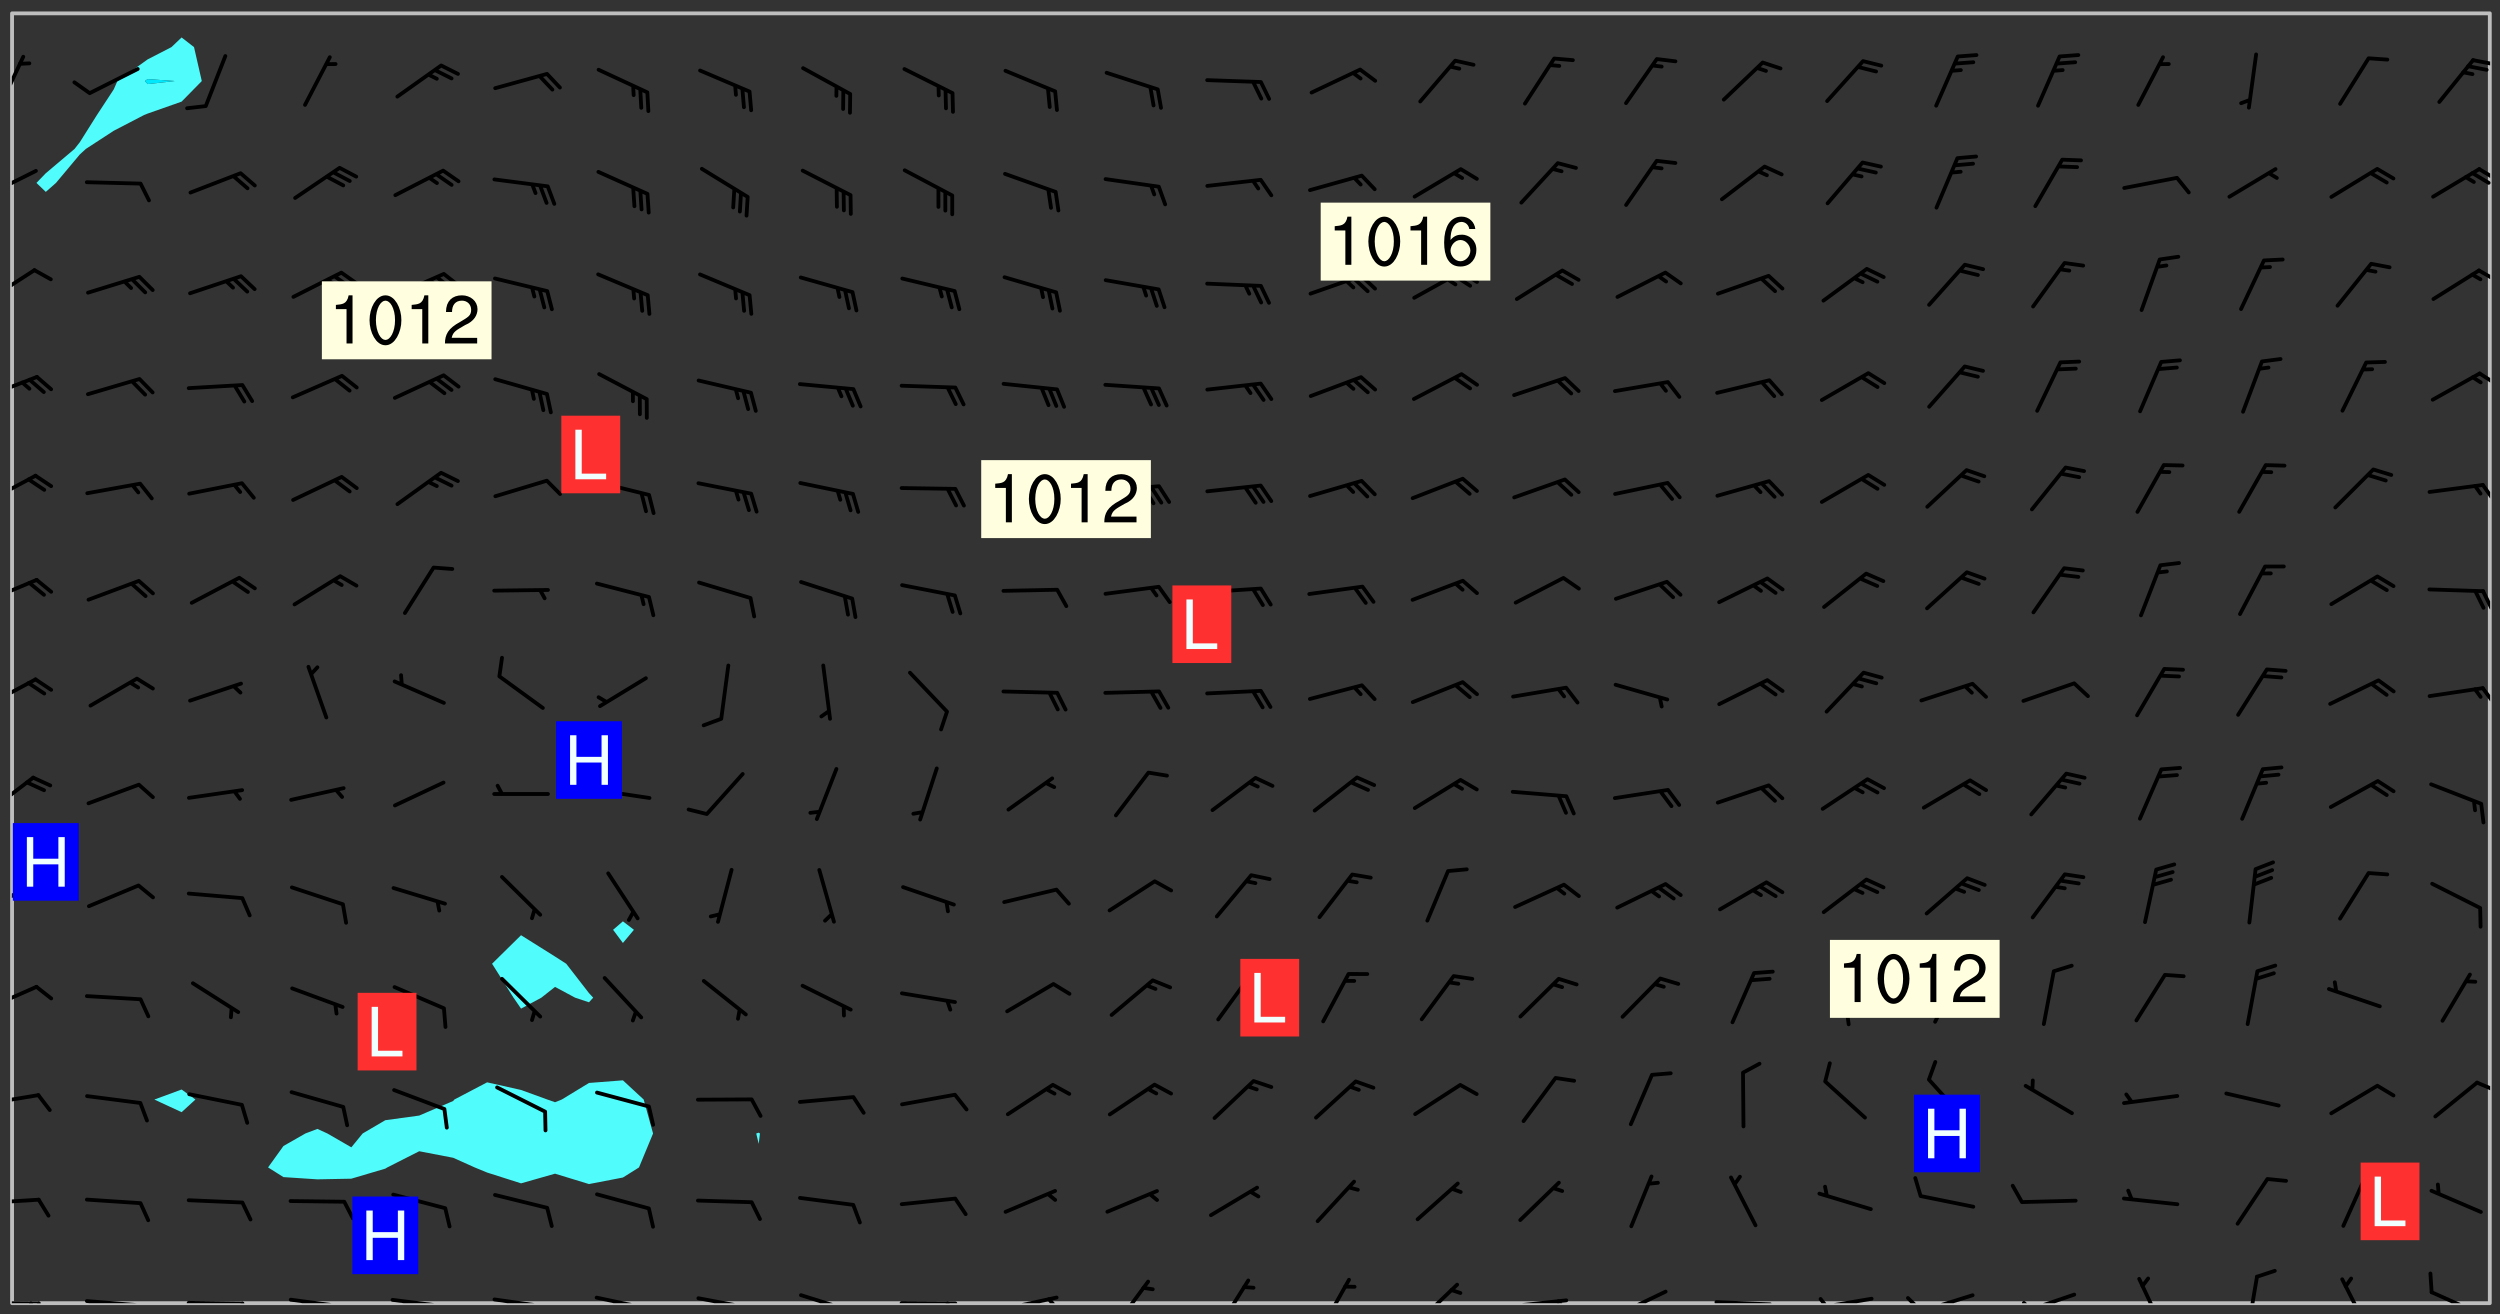 <svg xmlns="http://www.w3.org/2000/svg" role="img" xmlns:xlink="http://www.w3.org/1999/xlink" viewBox="142.45 309.95 326.84 171.84"><rect x="142.45" y="309.95" width="326.84" height="171.84" fill="#333333" stroke="none"/><defs><clipPath id="a"><path d="M144 347h1v133.328h-1zm0 0"/></clipPath><clipPath id="b"><path d="M144 311.672h1V348h-1zm0 0"/></clipPath><clipPath id="c"><path d="M144 311.672h324v168.656H144zm0 0"/></clipPath><clipPath id="d"><path d="M467 311.672h1v168.656h-1zm0 0"/></clipPath><clipPath id="e"><path d="M144 480h4v.328h-4zm0 0"/></clipPath><clipPath id="f"><path d="M147 480h2v.328h-2zm0 0"/></clipPath><clipPath id="g"><path d="M146 480h2v.328h-2zm0 0"/></clipPath><clipPath id="h"><path d="M153 479h9v1.328h-9zm0 0"/></clipPath><clipPath id="i"><path d="M160 480h3v.328h-3zm0 0"/></clipPath><clipPath id="j"><path d="M166 480h9v.328h-9zm0 0"/></clipPath><clipPath id="k"><path d="M173 480h3v.328h-3zm0 0"/></clipPath><clipPath id="l"><path d="M180 479h8v1.328h-8zm0 0"/></clipPath><clipPath id="m"><path d="M187 480h2v.328h-2zm0 0"/></clipPath><clipPath id="n"><path d="M193 479h8v1.328h-8zm0 0"/></clipPath><clipPath id="o"><path d="M200 480h2v.328h-2zm0 0"/></clipPath><clipPath id="p"><path d="M206 479h9v1.328h-9zm0 0"/></clipPath><clipPath id="q"><path d="M213 480h3v.328h-3zm0 0"/></clipPath><clipPath id="r"><path d="M220 479h8v1.328h-8zm0 0"/></clipPath><clipPath id="s"><path d="M227 480h2v.328h-2zm0 0"/></clipPath><clipPath id="t"><path d="M233 479h8v1.328h-8zm0 0"/></clipPath><clipPath id="u"><path d="M240 480h2v.328h-2zm0 0"/></clipPath><clipPath id="v"><path d="M246 479h9v1.328h-9zm0 0"/></clipPath><clipPath id="w"><path d="M260 480h8v.328h-8zm0 0"/></clipPath><clipPath id="x"><path d="M266 480h2v.328h-2zm0 0"/></clipPath><clipPath id="y"><path d="M273 479h8v1.328h-8zm0 0"/></clipPath><clipPath id="z"><path d="M279 479h2v1.328h-2zm0 0"/></clipPath><clipPath id="A"><path d="M288 477h5v3.328h-5zm0 0"/></clipPath><clipPath id="B"><path d="M301 477h5v3.328h-5zm0 0"/></clipPath><clipPath id="C"><path d="M315 477h5v3.328h-5zm0 0"/></clipPath><clipPath id="D"><path d="M327 477h7v3.328h-7zm0 0"/></clipPath><clipPath id="E"><path d="M339 479h9v1.328h-9zm0 0"/></clipPath><clipPath id="F"><path d="M345 479h3v1.328h-3zm0 0"/></clipPath><clipPath id="G"><path d="M353 478h8v2.328h-8zm0 0"/></clipPath><clipPath id="H"><path d="M366 479h9v1.328h-9zm0 0"/></clipPath><clipPath id="I"><path d="M379 479h9v1.328h-9zm0 0"/></clipPath><clipPath id="J"><path d="M380 479h2v1.328h-2zm0 0"/></clipPath><clipPath id="K"><path d="M393 479h8v1.328h-8zm0 0"/></clipPath><clipPath id="L"><path d="M391 479h3v1.328h-3zm0 0"/></clipPath><clipPath id="M"><path d="M406 478h8v2.328h-8zm0 0"/></clipPath><clipPath id="N"><path d="M406 480h3v.328h-3zm0 0"/></clipPath><clipPath id="O"><path d="M421 476h5v4.328h-5zm0 0"/></clipPath><clipPath id="P"><path d="M436 476h2v4.328h-2zm0 0"/></clipPath><clipPath id="Q"><path d="M448 476h5v4.328h-5zm0 0"/></clipPath><clipPath id="R"><path d="M460 478h8v2.328h-8zm0 0"/></clipPath><clipPath id="S"><path d="M144 466h4v2h-4zm0 0"/></clipPath><clipPath id="T"><path d="M144 452h4v3h-4zm0 0"/></clipPath><clipPath id="U"><path d="M466 451h2v2h-2zm0 0"/></clipPath><clipPath id="V"><path d="M144 438h4v5h-4zm0 0"/></clipPath><clipPath id="W"><path d="M144 424h4v6h-4zm0 0"/></clipPath><clipPath id="X"><path d="M144 411h4v6h-4zm0 0"/></clipPath><clipPath id="Y"><path d="M144 398h4v5h-4zm0 0"/></clipPath><clipPath id="Z"><path d="M466 399h2v4h-2zm0 0"/></clipPath><clipPath id="aa"><path d="M144 385h4v4h-4zm0 0"/></clipPath><clipPath id="ab"><path d="M466 386h2v4h-2zm0 0"/></clipPath><clipPath id="ac"><path d="M144 371h4v5h-4zm0 0"/></clipPath><clipPath id="ad"><path d="M466 373h2v3h-2zm0 0"/></clipPath><clipPath id="ae"><path d="M144 358h4v5h-4zm0 0"/></clipPath><clipPath id="af"><path d="M466 358h2v3h-2zm0 0"/></clipPath><clipPath id="ag"><path d="M144 345h4v5h-4zm0 0"/></clipPath><clipPath id="ah"><path d="M466 345h2v2h-2zm0 0"/></clipPath><clipPath id="ai"><path d="M144 332h4v4h-4zm0 0"/></clipPath><clipPath id="aj"><path d="M466 331h2v3h-2zm0 0"/></clipPath><clipPath id="ak"><path d="M465 332h3v3h-3zm0 0"/></clipPath><clipPath id="al"><path d="M144 317h2v7h-2zm0 0"/></clipPath><clipPath id="am"><path d="M465 317h3v2h-3zm0 0"/></clipPath><g id="an" clip-path="url(#clip1)"><path fill="#fff" fill-opacity="0" fill-rule="evenodd" d="M0 0h1000v1000H0zm0 0"/><path fill="#d3d3d3" fill-opacity="0" fill-rule="evenodd" d="M162.152 355.867l-.234.293.059.234.117.172.176.234.293.348.113.059.117-.172.059-.234.176-.176.465-.176h.699l.234.293.289.816.059.176.176.23.352.234.699.699.172.176.234.348.234.41.289.582.41.465.23.234.234.176.117.23.176.293.172 1.164v.234l.059.289.059.117.117.117.348.41.117.172.176.176.176.234.117.172.172.352.059.234.234.406.234-.059-.176.176-.059.93h-.582l-.234-.113-.348.113-.117.117-.059.293-.059.176-.117.172-.465.293-.059.234-.059.113v.645l.059.172v.41l.059.059v.406l.059.406.117.176.059.059.23.641-.059.293v.699l-.059.582v.234l-.059.23-.055.352v1.922l.055.117h.426l-.367.117-.023.352.891 1.168 1.742.539 1.34.359v.539l.09.809.535.715 1.52.27.891-.086.09 1.164.535.18 1.16-.18 2.055-.984 1.16-.363 1.879-.176 1.695-.18-.18.719-1.516.086-1.25.09-.805.27-1.074.809.27.719.535.898-.18.625-.266.809.266 1.078.625.898.805.18 1.25-.18-.266.723.098.504.055.293v.172l.059.293v.406l.176.117.352.117h.406l.293-.176.113-.117.059-.117.117-.23.059-.176.352-.465.23-.176.176-.059.176.059.059.176.117.988.055.469.059.172.117.234.176.059.816.059h.289l.117.234.059.406.059.352v1.105l.117.293.117.348.289.699.176.352.582.754.352.176.172.059.469.234.641.465.348.234.293.176.293.055.23.062.816.348.293.176.113.172.352.352.117.176.523.641v.289l.059.352v.348l.059.352.059.289.117.059.172.059h.176l.582.234.176.117.176.289.176.234.113.234.293.23.117.117v.41l.059.055.289.234.234.117.059.117.117.172.059.117.23.234.059.176.234.059.117.059-.117.113-.059.117v.117l-.117.293-.117.289v.582l.176.117.117.059.059.117.117.117.113.059.176.348.059.352.059.406v.176l-.059.176-.117.699v.172l.117.176.293.293h.406l.176.117.117.172.117.293v.234h-.527l-.23-.234h-.234l-.176.059-.059.699.059.348.117.176.176.41.117.23.289.469.176.055h.523l.234.059.758.641.059.293v.234l.059.059.23.348v.352l-.117.172v.293l.293.289.293.176.172.059.293.176.293.117.582.406.289.234.293.176.219.16.016.012.23.176.641.523.176.234.117.176.176.176.113.172v.641l.117.176.469.117.582.117.234.059.23.113.293.117.113.059.586.352.289.172.176.062.176.055.176.059.699.352.289.176.234.055.289.176.234.117.641.406.293.117.172.059.234.059.41.059.23.059.234.117.059.172-.41.176.469.059.059.293.113.234.176.055.234.059.176.059.406.117.641.234.117.172.059.234v.176l-.059.117-.059.406.234.234.117.059.348.117.641.23.176.117.289.117.176.176.234.465.582 1.105.176.176.348.176.176.117.352.117 1.047.523.234.059.465.113.293.059.465.176.758.582.234.234.348.465.176.176.289.234.816.699.293.176.289.289.293.176.293.289.695.641.176.176.293.234.289.234.469.289.641.582.348.234.234.293.348.348.352.465.934.992.348.406.117.176.234.059.113.117.645.176.23.113.234.059.293.176.23.117.934.699.406.406.234.176.406.176.234.117.816.348.348.234.234.117.293.289.23.117.758.352.352.172.23.059.293.117.234.059.871.176h.816l.469.23.172.059.875.699.465.117.293.059.176.059.23.059.469.059.348.059.352.059.406.059h.293l.172.059v.23l.176.176h.293l.348.059.352.059.699.117h.641l.465-.234.293-.176.172-.117.41-.172.289-.176.934-.465.469-.293.523-.293.465-.172.465-.176 1.051-.465.289-.117.41-.117.289-.117.527-.176 1.516-.699.582-.348.289-.059.293-.059.348-.117.875-.23.352-.117h.113l.234-.059.875-.234.234-.059h.812l.352-.059.816-.117.172-.059.352-.055.293-.059.23-.059.816-.176.176-.059h.348l.234-.059.465-.117.758-.172.234-.059h.348l.41-.117.289-.059 1.285-.059h.289l.41-.059.23-.059h.176l.875-.117h.406l.41-.117h.348l.352-.113.871-.059h1.75l1.047.289.41.117.289.117.352.117.289.117 1.051.172.289.059h.293l.293.059.172.059.41.059.172.059.117.059h.117l.117.059.352.059h.113l.41.066 1.922.395 1.926.395 1.52.449 1.695.719 2.145.805 1.605-.719 1.43-.805 1.16-1.078 1.25-.449 3.035-.719 1.875-.359 2.145-1.348 2.234-1.254 2.5-1.258 1.695-.449 1.785-.18 1.16-.27.625.539 1.34-.27.715-.988.984-1.344.445-.18.805-.359 1.875-.539 1.785-.449 1.25-.27 1.16-.09 1.699-.09 1.961-.27 1.25-.09h.539l.625-.09h.891l2.145-.18 2.41-.18 2.59-.09 1.695.18 1.609.09 1.43.359 1.16.719 1.875.988 1.16 1.527.266.715.629.09.355.898.535.539.535 1.527 1.074.359h.535l-.805.535.09 1.707.715 2.695.891.805.895.988.715 1.258 1.785.539 1.52-.18.355 1.344 1.609-.805.98-.539.27.27.316-.215.219-.145.801.449.449-.359h.355l.535-.27.539-.719.535-.27.625-.988 1.16.449.84.371 1.395.617 1.695-.18h1.605l1.785.09.18-1.707.535-1.344.805.27.492.848.402.406-.09.539v.359l.715.449.711-.27h1.43l.359.988.445 1.258.715 1.344 1.25.629 1.695.629.715-.18.18-.539.98-.09.449.359.086 1.258-.266.629-.535.18v.539l.715.984.266.539.984.988.801 1.078-.266.359-.09.898-.625 2.332-.355 2.066-.09 1.793-.18.719-.09.539v1.438l-.98 1.883-.359 1.707-.535.898-.805 1.168-.266.539 2.055 1.254.086.359-.355.539-.09-.18v.809l.09 1.438-.445.715-1.074.094-.266.715.535.898.805.719 1.16.809 1.34.27.445.359-.355.449-1.789-.09-1.25-.449-.715-.719-.625-.09-.176 3.59-.188 1.309h89.359V311.703h-55.27v49.082l.762.125 3.289.543 2.023 2.836v2.754l2.352.332 2.348.332h4.051l-1.379 4.16-2.023.707-2.023.703-.543.344-2.594 1.617-.188.117-2.023-2.078-.73-2.742-2.672-2.078-1.375-3.5-.066-.082-1.957-2.672 2.75-1.418v-49.082H294.422v91.414l.117.031.133.012.074.074.105.047.09.059.086.059.09.059.297.297.059.09.031.117.027.117.016.137-.031.117-.059.09-.059.086-.043.105-.047.102-.027.121v.145l.176.27.148.148.074.086.074.074.043.105.062.09.059.086.043.105.059.09.047.102.043.105.059.086.117.18.074.074.062.086.059.09.043.105.059.09.059.086.062.09.059.09.043.102.117.18.074.074.059.086.074.074.09.059.105.047h.148l.133-.016.133.016.102-.047.074-.074.047-.102-.016-.133v-.148l-.047-.105-.027-.117-.047-.102-.027-.121-.043-.102-.062-.09-.043-.102-.043-.105-.031-.117-.016-.133-.012-.137.086-.059.059-.086.121-.031.043.105.016.133v.117l.059.102.059.09.09.059.148.148.059.09.043.105-.012.102.086.059.105.047.086.059.09.059.074.074-.117.027-.105.047-.086.059-.074.074-.059.09-.062.086-.027.121-.047.102-.043.105-.031.117-.012.133-.016.133v.148l.027.117.047.105.043.102.059.09.074.074.09.059.074.074.09.059.059.09.043.105.047.102.117.031.133.016h.148l.117-.031.105.043.043.105.047.102.027.121L299.5 410l.027.117.031.121.027.117.105.043.102.047.133-.016.148.148.062.086.074.074.07.074.09.062.105.043.102.043.117.031.137.016.117-.031.074-.074.027-.117-.012-.133-.031-.121-.027-.117.043-.105h.117l.09.062.117.027h.148l.133.016h.148l.133.016.133-.016h.148l.133-.016.133-.012.137.012.117-.027.133-.016.191-.059-.059.176-.016.133-.027.121-.016.133-.059.086-.133.016-.105.047-.105.043-.117.031-.117.027-.266.031h-.148l-.133.016-.074.074.059.086.148.148.117.18.074.07.09.062.09.059.086.059.09.059.102.043.105.062.105.043.086.059.105.047.102.043.18.117.059.09-.043.102-.047.105.016.133.223.223.059.09.043.102.031.121.043.102.016.133.031.117.012.137.031.117.148.148.102.043.105.043.117.031.133.016.137.016h.117l.117-.031.09-.059.043-.105.047-.102.043-.105.031-.117.012-.133v-.148l-.012-.133-.016-.133-.031-.117-.043-.105-.047-.105-.043-.102-.043-.105-.016-.133.016-.133.027-.117.031-.117.027-.121.047-.102.09-.059.086-.062.074-.074.09-.059.223-.223.059-.086.074-.074.117-.18.059-.086v-.148l-.074-.074-.102-.047-.105-.043-.102-.043-.059-.09-.047-.105-.027-.117.09-.059.117-.031.102-.043.18-.117.148-.148.012-.133-.012-.105-.09-.059-.133.016h-.148l-.133.016-.133-.016-.121-.031-.086-.059-.074-.074-.059-.09-.062-.086-.117-.18-.059-.086.031-.121.086-.059.121-.031.059-.086v-.121l-.031-.117-.059-.09-.059-.086-.047-.105-.027-.117-.016-.133.059-.09.074-.074.09-.059.117-.18.074-.074.059-.086.148-.148.121-.031.133-.016.133.016.074.074.043.105.016.133-.031.117-.117.031-.133.012-.148.148-.043.105-.047.102-.027.121-.031.117v.148l.031.117.043.105.059.09.074.07.074.074.117.031.121.027.117-.027.133-.016h.117l.09.059.074.074.047.105.059.086.102.047.133.016.105.043.086.059-.012.105-.074.074-.18.117-.059.09-.09.059-.07.074-.074.074-.062.09-.027.117-.016.133.016.133-.016.133v.148l.016.133.027.117.031.121.074.074.09.059.086.059.09.059.117.031v.086l-.102.047-.09.059-.266.031-.117.027h-.148l-.105.043-.102.047-.059.09-.062.234-.012.133-.031.121-.016.133v.293l-.012.133.012.137.016.133.133.016.133.012.121.031.086.059.074.074.047.105.043.102.016.133v.445l-.016.133v.445l.031.266.027.117.016.133.031.117.086.211.031.266v.148l-.031.117-.027.117-.031.121-.027.117-.031.117-.031.121-.012.133-.016.133.09.059.117-.031.102.016.047.105-.031.266v.441l-.043.105-.047.105-.043.102-.043.105-.059.086-.031.121-.043.117-.031.117-.016.133.016.133.059.09.105.047.086.059.059.086-.012.137-.031.117-.043.102v.445l-.016.133v.148l-.031.117-.043.105-.027.117-.047.105-.043.102-.031.121-.027.117-.031.133-.031.117-.027.117-.043.105-.031.117-.031.121-.012.133-.016.133v.297l.027.117v.148l.047.398.027.117.059.09.121.031h.148l.133-.016.059.09v.117l-.059.09-.09.059-.102.043-.105.047-.09.059-.086.059-.137.016-.117-.031-.133-.016-.102.047-.062.086-.012.137-.016.133-.031.117-.027.117-.016.133-.031.121v.297l.016.133.031.117v.148l.012.133v.148l-.027.117-.047.102-.027.121-.031.117-.059.09-.074.074-.102.043-.105.047-.117.027-.121.031-.102-.047.059-.086.105-.047.027-.117.031-.117.027-.121.031-.117v-.148l.016-.133-.031-.117-.043-.105-.105.016-.074.074-.102.043-.09.062-.074.074-.043.102-.016.133-.031.117L304.25 426l-.031.117-.027.117-.031.121-.027.117-.031.117-.043.105-.09.059h-.09l-.117-.031-.031-.086.016-.137-.031-.117v-.148l-.012-.133v-.148l-.062-.234-.027-.121-.043-.102-.047-.105-.059-.086-.059-.09-.043-.105-.062-.086-.148-.148-.07-.074-.105-.047-.105-.043-.102-.043-.297-.297-.09-.074-.086-.059-.105-.043-.09-.062-.086-.059-.105-.043-.09-.059-.086-.062-.074-.07-.105-.047-.086-.059-.105-.043-.09-.062-.102-.043-.105-.043-.086-.059-.105-.047-.105-.043-.102-.047-.09-.059-.102-.043-.105-.043-.09-.062-.117-.027-.133-.016-.133.016H299.75l-.133.016-.117-.031-.09-.059-.074-.074-.09-.059-.102-.047h-.148l-.121-.027-.102-.043-.074-.074-.117-.18-.09-.059-.102-.043-.09-.062-.105-.043-.09-.059-.086-.059-.105-.047-.059-.086-.059-.09-.043-.105-.047-.102-.074-.074-.086-.059-.074-.074-.09-.059-.223-.223-.043-.105-.031-.266.105-.043h.145l.105.043.074.074.09.059.086.059.105.047.09.059.148.148.07.074.148.148.062.086.074.074.086.059.074.074.09.062.09.059.086.059.27.176.102.047.105.043.102.043.047-.074.059-.086.074-.074.07-.074.105.043.074.074.059.09.043.102.047.105.043.105.121.027.117-.027.074-.09.043-.105.059-.09.074-.074.105-.043.117-.027.133.012.09.059.148.148.059.09.043.105.047.102.043.105.043.102.105.047.105.043.133.016.086-.059.059-.09.074-.074.105-.043.117.027.105.047.102.043.105.043.102.047.18.117v.117l-.016.133.016.133.016.137.059.086.102.047.121.027.117.031h.148l.117-.031.059-.09.18-.117.059-.09.074-.074.059-.086.117-.18.18-.117.117.031.09.059.043.074-.016.133v.117l.09.059h.148l.133-.016.133-.012.266-.031.105-.043.117-.031.121-.027.074-.074.07-.074.062-.09-.016-.105-.047-.102-.102-.043-.105-.016-.117.027-.266.031h-.148l-.074-.074-.09-.059-.117-.031-.117-.027-.133-.016h-.148l-.133.016h-.297l-.105-.047-.148-.148-.043-.102-.059-.09.223-.223.086-.059.105-.043.117-.031.133-.016.133.016.137.016.102.043.133-.012.09-.062.102-.043.062-.09-.047-.102-.09-.059-.117-.031-.102-.043-.059-.09-.062-.09v-.117l.016-.133.105-.047.074-.07v-.121l-.09-.059-.031-.117.09-.059.074-.074.043-.105.059-.09.047-.102.016-.133v-.148l-.047-.105-.043-.102-.09-.059-.133-.016-.102-.043-.137-.016-.117-.031h-.445l-.133-.016-.133-.012-.133-.016-.117-.031h-.148l-.133-.016-.133-.012-.266-.031-.121-.043-.086-.059-.074-.074v-.148l.012-.133.105-.047.102-.043.133-.016h.152l.133-.016h.293l.121.031.102.043.09.059.234.062.121-.047.09-.059.102-.043.133-.016.105.043.102.047.133.012.121-.027h.145l.121-.031.117-.027.105-.047.074-.074.086-.059.148-.148.059-.086.047-.105.027-.117.016-.105-.102-.043-.09-.059-.117-.031-.105-.043-.09-.062-.074-.086-.074-.074-.102-.043-.105-.047-.102-.043-.059-.09-.047-.102-.086-.211-.062-.086-.059-.09-.074-.074-.086-.059h-.27l-.117.031-.09.059-.102.043-.133.016-.105-.016-.027-.117-.062-.09-.117-.031-.102-.043-.148-.148-.031-.117-.016-.105.074-.074.18-.117.117-.027.117-.031.137.016.102.043.105.043.102.047.105.043.117.031.133.016.117.027.133.016.105-.016.09-.059-.074-.074-.105-.043-.074-.074-.074-.09-.148-.148-.086-.059-.09-.059-.074-.074-.09-.059-.102-.047-.121-.027-.102-.047-.105-.043-.117-.031-.102-.043-.121-.031h-.148l-.117.031-.105.043-.086.062-.18.117-.086.059-.09.059-.105.047-.086.059-.105.043-.102.043-.105.047-.074.074-.059.09-.059.086-.047.105-.059.086-.074.074-.133-.012-.117-.031h-.117l-.074.074-.09.059-.074.074-.09.059-.086.059-.105.047-.102.043-.137.016-.102-.043-.148-.148-.105-.047h-.086l-.105.047-.102.043-.121.031-.117-.031-.074-.074v-.117l.031-.121.074-.07.059-.09.074-.074.117-.031.105-.043h.293l.133-.016.137-.016.102-.043.09-.059.102-.047.09-.059.133-.012.09.059.133.012.09-.059.086-.059.105-.043.09-.059.086-.062.09-.059.148-.148.059-.086.059-.09.105-.043.133-.016.117.027.121.031.059-.059.059-.09.031-.266.027-.117.105.012.133.016.102-.043.09-.059.059-.09.074-.074.059-.09.047-.102.012-.133-.012-.133-.047-.105-.148-.148-.059-.09-.059-.086-.043-.105v-.445l.016-.133v-.148l.012-.133-.059-.059-.09.059-.102-.043-.18-.117-.086-.059-.062-.09-.059-.09-.074-.074-.086-.059-.121.031-.102.012-.105.047-.086.059-.105.043-.148.148-.09.059-.086.059-.09.062-.105.043-.133.016v-.121l.105-.043.117-.031.074-.07.043-.105v-.148l-.027-.117-.148-.148-.133-.016h-.148l-.117.031-.105.043-.102.043-.09.062-.117.027-.074-.074.012-.133-.043-.102-.043-.105-.09-.059-.117.027-.121.031-.117.031-.102.043-.121.031-.102.043-.105.043-.09.059-.102.016v-.117l.016-.133-.059-.09-.074.043-.148.148-.059.09-.074.074-.047.105-.043.102-.074.074-.059.09-.074.074-.059.086-.074.074-.09.062-.074.07-.074.074-.102.016-.133.016-.105-.043v-.121l.148-.148.043-.102.059-.09.047-.102.043-.105.059-.09.031-.117.043-.102.031-.121.027-.117.047-.105.043-.102.043-.105.074-.07.09-.062.09-.059.102-.043h.297l.266-.031.105-.043-.074-.074-.117-.031-.105-.043-.09-.059-.102-.047-.09-.059-.102-.043-.105-.043-.09-.062-.086-.059-.105-.043-.102-.043-.121-.031-.117-.031-.102-.043L297.5 410.25l-.102-.043-.09-.059-.043-.105-.016-.133.102-.043.133-.016.137.016.133-.016.102-.043.059-.09.016-.105-.09-.059-.074-.074-.102-.043-.09-.059-.148-.148-.043-.105-.016-.133v-.293l-.059-.09-.09-.059-.074-.074-.043-.105-.031-.117-.059-.09-.074-.074-.117-.027-.074-.074-.09-.059-.09-.062-.086-.059-.074-.074-.059-.086-.047-.105-.086-.059-.148-.148-.195-.059-.133.016-.102.043-.074.074-.047.102-.043.105-.059.09-.059.086-.297.297-.09.059h-.086l-.062-.086-.043-.105.031-.117.059-.09.027-.117-.012-.133-.09-.062-.105.047-.117.027-.117.031-.27.176-.102.047-.117.027-.105.047-.09.059-.102.043-.059-.086-.047-.105.016-.133.047-.105.07-.074.074-.07.059-.09v-.148l-.043-.105h-.238l-.102.047-.031.117-.027.117-.031.121-.074.043-.133.016-.074-.047-.043-.102-.043-.105-.047-.102-.043-.105-.121.031-.102.043-.133.016-.117.031-.105.043-.09.059-.102.047-.121.027-.133.016-.102-.043-.059-.09-.047-.105-.043-.102-.043-.105v-.117l.059-.09.086-.059.18-.117.102-.047.105-.043.105-.059.102-.043.09-.062.102-.043.105-.059.102-.047.09-.059.105-.043.102-.043.09-.062.102-.043.137-.016.117.031.102.043.121.031.102.043.105.047.102.043.105.043.102.047.105.043.102.043.105.047.086.059.105.043.117.031.105.043.102.047.09.059.105.043.102.043.105.047.117.027.102.047.121.027h.148l.086-.059.016-.102.059-.09-.027-.117-.074-.074-.117-.18-.074-.074-.09-.074-.18-.117-.086-.059-.105-.043-.102-.047-.27-.176-.059-.09-.074-.074-.059-.09-.043-.102-.031-.117-.016-.137v-.562l-.012-.133-.016-.133-.031-.117-.016-.133-.012-.133-.031-.121-.223-.223-.059-.086-.016-.105.031-.117.133-.016v-91.414H172.992v1.453l-.059.234-.352 1.051-.172.523-.117.348-.176.41-.117.172-.234.293-.23.059h-.352l-.117.059-.23.406v.293l.117.176.23.23.117.234.641.758.293.465.176.234.23.352.234.348.641.816.176.465.172.41.117.695.176.469.117 1.398.059.465v.875l.117 1.047v4.781l-.059.465-.352 1.281-.176.523-.113.41-.352.93L172.934 336l-.234.582-.117.176-.172.348-.176.406-.352.816-.059.293-.113.293-.117.289-.059.176-.117.875-.059.406-.059.117-.059.176-.059.172-.23.527-.117.172v.234l-.117.234-.059.172-.176.586v.289l-.059.176v.293l-.059.113-.059.527v.172l-.055.234v2.621l-.176.816-.117.176-.176.234-.117.172-.113.234-.586.934-.23.289-.293.465-.176.234-.289.352-.352.699-.113.23-.176.41-.176.23-.406.527-.816.699-.293.172-.289.234-.176.117-.176.176-.523.406-.527.176-.172.176-.234.055-.641.176h-.758m12.211 31.023l-1.074.449.359.895 1.25-.715.445-.539-.98-.09"/><path fill="#d3d3d3" fill-opacity="0" fill-rule="evenodd" d="M201.508 416.598h-.895l.449.629.98.359.805-.09.445-.988-.176.09-.715-.355-.895.355m154.621 59.07l-.059-.523v-.293l.113-.293.059-.23.469-.469h.113l.117-.113.117-.059h.176l.234-.059h.348l.234.059.117.059.23.172.059.176.117.582v.293l-.117.176-.172.289-.176.176-.527.523-.23.234-.117.059h-.176l-.117-.059-.406-.293-.176-.117-.117-.059-.059-.113-.055-.117m6.641-10.957l-.059-.172v-1.109l.059-.172.176-.059.172-.059h.176l.234-.059.117.059.059.699-.059.172-.117.176-.117.059-.234.523-.113.059h-.234l-.059-.117m9.613-14.391l-.117-.176v-.699l.293-.875.117-.172.176-.352.113-.23.117-.293.352-.758.117-.23.172-.234h.176l.117-.059h.641l.117.059.234.234.172.113.352.293.117.117.113.176v.113l.117.059.117.117v.699l-.059.176v.23l-.059.176-.348 1.051-.117.23-.117.234-.117.059-.23.234-.641.289h-.875l-.41-.117-.641-.465"/><path fill="none" stroke="#bebebe" stroke-linecap="round" stroke-linejoin="round" stroke-miterlimit="10" stroke-width=".5" d="M467.957 311.695H144.027v168.625h323.93v-168.625"/><g clip-path="url(#a)"><path fill="#fff" fill-opacity="0" fill-rule="evenodd" d="M144 475.891v4.438h.004H144V347.297v128.594"/></g><g clip-path="url(#b)"><path fill="#fff" fill-opacity="0" fill-rule="evenodd" d="M144 342.738v4.277-35.344h.004H144v31.066"/></g><path fill="#50fcfc" fill-rule="evenodd" d="M144 347.016v.281l.004-.004v-.273l-.004-.004"/><g clip-path="url(#c)"><path fill="#fff" fill-opacity="0" fill-rule="evenodd" d="M144.004 480.328V347.293l.113-.113-.113-.16v-35.348h22.188v3.176l-1.324 1.262-3.113 1.605-3.953 2.832-.484 1.098-2.191 3.34-2.25 3.574-.684.867-3.754 3.172-1.223 1.266 1.223 1.176 1.336-1.176 3.102-3.707.793-.73 3.648-2.375 3.977-2.066.461-.184 4.438-1.562v129.148l-3.562 1.312 3.562 1.652L168 453.699l-1.809-1.312V323.238l2.641-2.691-1.016-4.438-1.625-1.262v-3.176h44.383v120.543l-3.789 3.73 2.805 4.438.984 1.43 2.656-1.43 1.785-1.41 2.629 1.41 1.809.602.555-.602-.555-.602-2.973-3.836-1.465-.941-4.441-2.789V311.672h13.316v118.73l-1.285 1.105 1.285 1.723v17.957l-4.438.344-3.562 2.168-.875.352-1-.352-3.441-1.25-4.438-1-4.289 2.25-.148.188-4.438 1.906-4.441.609-2.957 1.734-1.48 1.809-3.133-1.809-1.305-.598-1.57.598-2.867 1.637-2.012 2.801 2.012 1.266 4.438.293 4.438-.086 4.438-1.312.266-.16 4.176-2.117 4.438.855 2.812 1.262 1.625.668 4.438 1.414 4.441-1.266 4.438 1.359 4.438-.855 2.102-1.32 1.84-4.438-1.227-4.438-2.715-2.512v-17.957l1.441-1.723-1.441-1.105V311.672h17.754v146.355l-.324.109.324 1.355.164-1.355-.164-.109V311.672H467.996v168.656H144.004"/></g><path fill="#50fcfc" fill-rule="evenodd" d="M144.117 347.18l-.113.113v-.273l.113.16m4.32-12.141l-1.223-1.176 1.223-1.266 3.754-3.172.684-.867 2.25-3.574 2.191-3.34.484-1.098 3.953-2.832v2.574l-.363.258.363.395 3.547-.395-3.547-.258v-2.574l3.113-1.605 1.324-1.262 1.625 1.262 1.016 4.438-2.641 2.691-4.438 1.562-.461.184-3.977 2.066-3.648 2.375-.793.73-3.102 3.707-1.336 1.176"/><path fill="#00e8fc" fill-rule="evenodd" d="M161.754 320.941l-.363-.395.363-.258 3.547.258-3.547.395"/><path fill="#50fcfc" fill-rule="evenodd" d="M166.191 455.352l-3.562-1.652 3.562-1.312 1.809 1.312-1.809 1.652m13.316 8.488l-2.012-1.266 2.012-2.801 2.867-1.637 1.57-.598 1.305.598 3.133 1.809 1.48-1.809 2.957-1.734 4.441-.609 4.438-1.906.148-.188 4.289-2.25 4.438 1 3.441 1.25 1 .352.875-.352 3.562-2.168 4.438-.344 2.715 2.512 1.227 4.438-1.84 4.438-2.102 1.32-4.438.855-4.438-1.359-4.441 1.266-4.438-1.414-1.625-.668-2.812-1.262-4.438-.855-4.176 2.117-.266.16-4.438 1.312-4.438.086-4.438-.293m30.082-23.457l-2.805-4.438 3.789-3.73 4.441 2.789 1.465.941 2.973 3.836.555.602-.555.602-1.809-.602-2.629-1.41-1.785 1.41-2.656 1.43-.984-1.43m14.301-7.152l-1.285-1.723 1.285-1.105 1.441 1.105-1.441 1.723m17.754 26.262l-.324-1.355.324-.109.164.109-.164 1.355"/><g clip-path="url(#d)"><path fill="#fff" fill-opacity="0" fill-rule="evenodd" d="M467.996 480.328H468V311.672h-.004H468v168.656h-.004"/></g><g clip-path="url(#e)"><path fill="none" stroke="#000" stroke-linecap="round" stroke-linejoin="round" stroke-miterlimit="10" stroke-width=".5" d="M147.512 480.355l-7.023-.055"/></g><g clip-path="url(#f)"><path fill="none" stroke="#000" stroke-linecap="round" stroke-linejoin="round" stroke-miterlimit="10" stroke-width=".5" d="M147.512 480.355l1.137 2.176"/></g><g clip-path="url(#g)"><path fill="none" stroke="#000" stroke-linecap="round" stroke-linejoin="round" stroke-miterlimit="10" stroke-width=".5" d="M146.492 480.348l.566 1.09"/></g><g clip-path="url(#h)"><path fill="none" stroke="#000" stroke-linecap="round" stroke-linejoin="round" stroke-miterlimit="10" stroke-width=".5" d="M160.816 480.613l-7.004-.566"/></g><g clip-path="url(#i)"><path fill="none" stroke="#000" stroke-linecap="round" stroke-linejoin="round" stroke-miterlimit="10" stroke-width=".5" d="M160.816 480.613l.973 2.25"/></g><g clip-path="url(#j)"><path fill="none" stroke="#000" stroke-linecap="round" stroke-linejoin="round" stroke-miterlimit="10" stroke-width=".5" d="M174.145 480.375l-7.027-.094"/></g><g clip-path="url(#k)"><path fill="none" stroke="#000" stroke-linecap="round" stroke-linejoin="round" stroke-miterlimit="10" stroke-width=".5" d="M174.145 480.375l1.121 2.184"/></g><g clip-path="url(#l)"><path fill="none" stroke="#000" stroke-linecap="round" stroke-linejoin="round" stroke-miterlimit="10" stroke-width=".5" d="M187.43 480.793l-6.969-.926"/></g><g clip-path="url(#m)"><path fill="none" stroke="#000" stroke-linecap="round" stroke-linejoin="round" stroke-miterlimit="10" stroke-width=".5" d="M187.43 480.793l.855 2.297"/></g><g clip-path="url(#n)"><path fill="none" stroke="#000" stroke-linecap="round" stroke-linejoin="round" stroke-miterlimit="10" stroke-width=".5" d="M200.746 480.766l-6.973-.875"/></g><g clip-path="url(#o)"><path fill="none" stroke="#000" stroke-linecap="round" stroke-linejoin="round" stroke-miterlimit="10" stroke-width=".5" d="M200.746 480.766l.875 2.293"/></g><g clip-path="url(#p)"><path fill="none" stroke="#000" stroke-linecap="round" stroke-linejoin="round" stroke-miterlimit="10" stroke-width=".5" d="M214.055 480.82l-6.957-.984"/></g><g clip-path="url(#q)"><path fill="none" stroke="#000" stroke-linecap="round" stroke-linejoin="round" stroke-miterlimit="10" stroke-width=".5" d="M214.055 480.82l.836 2.309"/></g><g clip-path="url(#r)"><path fill="none" stroke="#000" stroke-linecap="round" stroke-linejoin="round" stroke-miterlimit="10" stroke-width=".5" d="M227.328 481.062l-6.875-1.465"/></g><g clip-path="url(#s)"><path fill="none" stroke="#000" stroke-linecap="round" stroke-linejoin="round" stroke-miterlimit="10" stroke-width=".5" d="M227.328 481.062l.676 2.355"/></g><g clip-path="url(#t)"><path fill="none" stroke="#000" stroke-linecap="round" stroke-linejoin="round" stroke-miterlimit="10" stroke-width=".5" d="M240.656 480.98l-6.902-1.305"/></g><g clip-path="url(#u)"><path fill="none" stroke="#000" stroke-linecap="round" stroke-linejoin="round" stroke-miterlimit="10" stroke-width=".5" d="M240.656 480.98l.73 2.344"/></g><g clip-path="url(#v)"><path fill="none" stroke="#000" stroke-linecap="round" stroke-linejoin="round" stroke-miterlimit="10" stroke-width=".5" d="M253.871 481.383l-6.703-2.109"/></g><g clip-path="url(#w)"><path fill="none" stroke="#000" stroke-linecap="round" stroke-linejoin="round" stroke-miterlimit="10" stroke-width=".5" d="M267.348 480.352l-7.027-.047"/></g><g clip-path="url(#x)"><path fill="none" stroke="#000" stroke-linecap="round" stroke-linejoin="round" stroke-miterlimit="10" stroke-width=".5" d="M266.328 480.348l.566 1.086"/></g><g clip-path="url(#y)"><path fill="none" stroke="#000" stroke-linecap="round" stroke-linejoin="round" stroke-miterlimit="10" stroke-width=".5" d="M280.586 479.586l-6.867 1.488"/></g><g clip-path="url(#z)"><path fill="none" stroke="#000" stroke-linecap="round" stroke-linejoin="round" stroke-miterlimit="10" stroke-width=".5" d="M279.586 479.801l.793.938"/></g><g clip-path="url(#A)"><path fill="none" stroke="#000" stroke-linecap="round" stroke-linejoin="round" stroke-miterlimit="10" stroke-width=".5" d="M292.551 477.5l-4.172 5.656"/></g><path fill="none" stroke="#000" stroke-linecap="round" stroke-linejoin="round" stroke-miterlimit="10" stroke-width=".5" d="M291.945 478.324l1.211.18"/><g clip-path="url(#B)"><path fill="none" stroke="#000" stroke-linecap="round" stroke-linejoin="round" stroke-miterlimit="10" stroke-width=".5" d="M305.645 477.352l-3.73 5.953"/></g><path fill="none" stroke="#000" stroke-linecap="round" stroke-linejoin="round" stroke-miterlimit="10" stroke-width=".5" d="M305.102 478.219l1.227.086"/><g clip-path="url(#C)"><path fill="none" stroke="#000" stroke-linecap="round" stroke-linejoin="round" stroke-miterlimit="10" stroke-width=".5" d="M318.812 477.262l-3.43 6.133"/></g><path fill="none" stroke="#000" stroke-linecap="round" stroke-linejoin="round" stroke-miterlimit="10" stroke-width=".5" d="M318.312 478.156l1.227.023"/><g clip-path="url(#D)"><path fill="none" stroke="#000" stroke-linecap="round" stroke-linejoin="round" stroke-miterlimit="10" stroke-width=".5" d="M332.949 477.902l-5.078 4.855"/></g><path fill="none" stroke="#000" stroke-linecap="round" stroke-linejoin="round" stroke-miterlimit="10" stroke-width=".5" d="M332.211 478.605l1.164.387"/><g clip-path="url(#E)"><path fill="none" stroke="#000" stroke-linecap="round" stroke-linejoin="round" stroke-miterlimit="10" stroke-width=".5" d="M347.219 479.953l-6.984.75"/></g><g clip-path="url(#F)"><path fill="none" stroke="#000" stroke-linecap="round" stroke-linejoin="round" stroke-miterlimit="10" stroke-width=".5" d="M346.203 480.062l.688 1.016"/></g><g clip-path="url(#G)"><path fill="none" stroke="#000" stroke-linecap="round" stroke-linejoin="round" stroke-miterlimit="10" stroke-width=".5" d="M360.207 478.809l-6.332 3.039"/></g><g clip-path="url(#H)"><path fill="none" stroke="#000" stroke-linecap="round" stroke-linejoin="round" stroke-miterlimit="10" stroke-width=".5" d="M366.848 480.18l7.02.297"/></g><g clip-path="url(#I)"><path fill="none" stroke="#000" stroke-linecap="round" stroke-linejoin="round" stroke-miterlimit="10" stroke-width=".5" d="M380.207 480.914l6.93-1.172"/></g><g clip-path="url(#J)"><path fill="none" stroke="#000" stroke-linecap="round" stroke-linejoin="round" stroke-miterlimit="10" stroke-width=".5" d="M381.215 480.742l-.75-.969"/></g><g clip-path="url(#K)"><path fill="none" stroke="#000" stroke-linecap="round" stroke-linejoin="round" stroke-miterlimit="10" stroke-width=".5" d="M393.633 481.375l6.707-2.09"/></g><g clip-path="url(#L)"><path fill="none" stroke="#000" stroke-linecap="round" stroke-linejoin="round" stroke-miterlimit="10" stroke-width=".5" d="M393.633 481.375l-1.746-1.727"/></g><g clip-path="url(#M)"><path fill="none" stroke="#000" stroke-linecap="round" stroke-linejoin="round" stroke-miterlimit="10" stroke-width=".5" d="M406.977 481.461l6.652-2.262"/></g><g clip-path="url(#N)"><path fill="none" stroke="#000" stroke-linecap="round" stroke-linejoin="round" stroke-miterlimit="10" stroke-width=".5" d="M407.941 481.129l-.895-.84"/></g><g clip-path="url(#O)"><path fill="none" stroke="#000" stroke-linecap="round" stroke-linejoin="round" stroke-miterlimit="10" stroke-width=".5" d="M422.121 477.148l2.992 6.359"/></g><path fill="none" stroke="#000" stroke-linecap="round" stroke-linejoin="round" stroke-miterlimit="10" stroke-width=".5" d="M422.555 478.074l.734-.98"/><g clip-path="url(#P)"><path fill="none" stroke="#000" stroke-linecap="round" stroke-linejoin="round" stroke-miterlimit="10" stroke-width=".5" d="M437.52 476.863l-1.176 6.93"/></g><path fill="none" stroke="#000" stroke-linecap="round" stroke-linejoin="round" stroke-miterlimit="10" stroke-width=".5" d="M437.52 476.863l2.328-.77"/><g clip-path="url(#Q)"><path fill="none" stroke="#000" stroke-linecap="round" stroke-linejoin="round" stroke-miterlimit="10" stroke-width=".5" d="M448.66 477.195l3.172 6.27"/></g><path fill="none" stroke="#000" stroke-linecap="round" stroke-linejoin="round" stroke-miterlimit="10" stroke-width=".5" d="M449.121 478.105l.707-1.004"/><g clip-path="url(#R)"><path fill="none" stroke="#000" stroke-linecap="round" stroke-linejoin="round" stroke-miterlimit="10" stroke-width=".5" d="M460.355 478.891l6.41 2.875"/></g><path fill="none" stroke="#000" stroke-linecap="round" stroke-linejoin="round" stroke-miterlimit="10" stroke-width=".5" d="M460.355 478.891l-.164-2.449"/><g clip-path="url(#S)"><path fill="none" stroke="#000" stroke-linecap="round" stroke-linejoin="round" stroke-miterlimit="10" stroke-width=".5" d="M147.508 466.793l-7.016.441"/></g><path fill="none" stroke="#000" stroke-linecap="round" stroke-linejoin="round" stroke-miterlimit="10" stroke-width=".5" d="M147.508 466.793l1.285 2.09m12.027-1.637l-7.012-.465m7.012.465l1.008 2.234m12.312-2.316l-7.02-.301m7.02.301l1.059 2.215m12.258-2.32l-7.023-.09m7.023.09l1.125 2.18m12.078-1.336l-6.801-1.777m6.801 1.777l.566 2.387m12.758-2.434l-6.82-1.684m6.82 1.684l.602 2.383m12.695-2.301L220.5 466.09m6.781 1.848l.543 2.391m12.895-3.207l-7.023-.215m7.023.215l1.086 2.199m12.199-1.852l-6.969-.91m6.969.91l.863 2.301m12.465-3.121l-6.992.73m6.992-.73l1.367 2.035m11.688-3.035l-6.473 2.73m5.531-2.336l.953.777m13.309-1.16l-6.484 2.707m5.543-2.312l.949.777m13.082-1.617l-6.031 3.602m5.152-3.078l1.051.633m12.508-1.941l-4.762 5.168m4.066-4.418l1.188.312m13.066-.816l-5.25 4.676m4.488-3.992l1.148.426M346.25 464.57l-5.051 4.887m4.316-4.176l1.168.379m11.68-1.902l-2.645 6.512m2.262-5.562l1.219-.125m9.555-.695l3.207 6.254m-2.742-5.344l.703-1.008M380.309 466l6.727 2.027m-5.75-1.73l-.238-1.203m12.496 1.223l6.887 1.395m-6.887-1.395l-.699-2.352m13.945 3.141l7.023-.184m-7.023.184l-1.207-2.137m14.539 1.672l6.988.746m-5.969-.637l-.457-1.141m18.195-1.52l-3.895 5.848m3.895-5.848l2.441.242m10.363-.523l-2.875 6.41m2.457-5.477l1.223-.082m7.844.969l6.457 2.77m-5.516-2.367l-.105-1.223"/><g clip-path="url(#T)"><path fill="none" stroke="#000" stroke-linecap="round" stroke-linejoin="round" stroke-miterlimit="10" stroke-width=".5" d="M147.465 453.125l-6.93 1.148"/></g><path fill="none" stroke="#000" stroke-linecap="round" stroke-linejoin="round" stroke-miterlimit="10" stroke-width=".5" d="M147.465 453.125l1.492 1.949m11.844-.926l-6.969-.898m6.969.898l.863 2.297m12.41-2.051l-6.887-1.391m6.887 1.391l.699 2.352m12.551-2.082l-6.758-1.93m6.758 1.93l.512 2.398m12.711-2.125l-6.574-2.477m6.574 2.477l.316 2.434m12.852-2.09l-6.277-3.164m6.277 3.164l.051 2.453m13.52-3.125l-6.789-1.82m6.789 1.82L227.836 457m12.883-3.32l-7.027.039m7.027-.039l1.164 2.16m12.137-2.461l-6.996.637m6.996-.637l1.344 2.055m11.93-2.363l-6.914 1.258m6.914-1.258l1.52 1.926m11.281-3.219l-5.883 3.844m5.883-3.844l2.148 1.184m-3.008-.625l1.078.59m13.078-1.176l-5.848 3.895m5.848-3.895l2.16 1.168m-3.012-.602l1.078.586m12.715-1.621l-5.102 4.836m5.102-4.836l2.324.781m-3.066-.078l1.16.391m12.941-1.043l-5.191 4.734m5.191-4.734l2.312.824m-3.066-.137l1.156.414m13.266-.645l-5.898 3.816m5.898-3.816l2.145 1.195m10.316-2.105l-4.188 5.641m4.188-5.641l2.426.367m10.18-.777l-2.77 6.457m2.77-6.457l2.445-.203m9.453-.082l.062 7.027m-.062-7.027l2.156-1.168m8.59 2.32l5.199 4.727m-5.199-4.727l.605-2.379m12.953 2.137l4.715 5.211m-4.715-5.211l.836-2.309m11.812 3.125l6.051 3.574m-5.172-3.055l.055-1.223m11.922 2.957l6.965-.93m-5.949.793l-.715-.996m19.922 1.457l-6.848-1.578m19.754-1.016L447.23 455.5m6.031-3.605l2.102 1.27m10.93-1.676l-5.461 4.422"/><g clip-path="url(#U)"><path fill="none" stroke="#000" stroke-linecap="round" stroke-linejoin="round" stroke-miterlimit="10" stroke-width=".5" d="M466.293 451.488l2.258.957"/></g><g clip-path="url(#V)"><path fill="none" stroke="#000" stroke-linecap="round" stroke-linejoin="round" stroke-miterlimit="10" stroke-width=".5" d="M147.215 438.965l-6.43 2.84"/></g><path fill="none" stroke="#000" stroke-linecap="round" stroke-linejoin="round" stroke-miterlimit="10" stroke-width=".5" d="M147.215 438.965l1.93 1.516m11.68.109l-7.016-.414m7.016.414l1.02 2.23m11.75-.551l-5.926-3.773m5.062 3.227l-.094 1.223m14.605-1.348l-6.594-2.43m5.633 2.078l.168 1.215m14.039-.691l-6.457-2.773m6.457 2.773l.203 2.445m12.387-1.363l-5.004-4.934m4.273 4.215L212 443.309m14.281-.348L221.5 437.809m4.086 4.402l-.402 1.156m14.77-.793l-5.496-4.379m4.695 3.742l-.223 1.203m14.738-1.195l-6.293-3.125m5.375 2.672l.035 1.227m14.516-1.766l-6.934-1.141m5.926.977l.395 1.16m13.488-3.352l-6.051 3.57m6.051-3.57l2.094 1.281m10.887-1.758l-5.379 4.523m5.379-4.523l2.273.918m-3.059-.258l1.141.457m12.336-1.695l-4.133 5.684m4.133-5.684l2.43.34m-3.031.484l1.215.172m12.293-1.254l-3.316 6.195m3.316-6.195l2.453.008m-2.934.895l1.227.004m13-.633l-4.18 5.648M332.5 437.559l2.43.363m-3.035.461l1.211.18m13.125-.645l-5.008 4.93m5.008-4.93l2.34.734m-3.07-.016l1.172.367m12.836-1.125l-4.934 5.008m4.934-5.008l2.352.703m-3.07.027l1.176.348m11.801-1.793l-2.82 6.438m2.82-6.438l2.445-.184m-2.855 1.121l2.445-.188m9.406-1.012l.93 6.965m-.93-6.965l1.992-1.43m13.336 1.758l-3.098 6.309m3.098-6.309l2.449-.082m9.969-.219l-1.305 6.906m1.305-6.906l2.344-.727m12.188 1.203l-3.734 5.953m3.734-5.953l2.449.176m9.633-.652l-1.27 6.91m1.27-6.91l2.34-.742m-2.523 1.746l2.34-.742m7.199 2.059l6.652 2.266m-5.688-1.934l-.195-1.211m17.664-1.008l-3.586 6.043m3.062-5.164l1.227.059"/><g clip-path="url(#W)"><path fill="none" stroke="#000" stroke-linecap="round" stroke-linejoin="round" stroke-miterlimit="10" stroke-width=".5" d="M147.004 425.246l-6.008 3.645"/></g><path fill="none" stroke="#000" stroke-linecap="round" stroke-linejoin="round" stroke-miterlimit="10" stroke-width=".5" d="M147.004 425.246l2.109 1.254m-2.984-.723l1.055.625m13.375-.688l-6.484 2.707m6.484-2.707l1.895 1.555m11.676.098l-7-.598m7 .598l.965 2.258m12.188-1.453l-6.672-2.207m6.672 2.207l.414 2.418m12.926-2.5l-6.723-2.043m5.746 1.746l.234 1.203m13.195.543l-5-4.941m4.273 4.223l-.352 1.176m13.82.012l-3.852-5.879m3.289 5.023l-.59 1.074m11.652.242l1.781-6.801m-1.523 5.809l-1.195.285m16.098.688l-1.914-6.762m1.637 5.777l-.887.852m16.844-2.105l-6.645-2.285m5.68 1.953l.191 1.211m14.184-2.836l-6.832 1.629m6.832-1.629l1.625 1.84m11.227-2.93l-5.906 3.809m5.906-3.809l2.145 1.199m10.469-1.992l-4.5 5.395m4.5-5.395l2.402.504m-3.059.281l1.203.25m12.66-1.125l-4.285 5.574m4.285-5.574l2.418.41m-3.043.402l1.211.203m11.941-1.469l-2.711 6.48m2.711-6.48l2.445-.227m12.711 2.008l-6.391 2.918m6.391-2.918l1.949 1.492m-2.879-1.066l.973.746m13.234-1.254l-6.316 3.082m6.316-3.082l1.984 1.441m-2.902-.992l1.984 1.441m-2.906-.992l.996.719m14.035-1.844l-6.07 3.535m6.07-3.535l2.086 1.293m-2.969-.777l2.086 1.289m-2.969-.777l1.043.648m13.797-2.039l-5.586 4.262m5.586-4.262l2.23 1.023m-3.043-.402l2.23 1.02m-3.043-.402l1.113.512m13.684-1.926l-5.301 4.613m5.301-4.613l2.289.875m-3.062-.203l2.293.875m-3.062-.203l1.145.438m13.164-2.289l-4.203 5.633m4.203-5.633l2.426.371m-3.039.445l2.426.375m-3.035.445l1.211.188m11.961-2.445l-1.469 6.871m1.469-6.871l2.359-.676m-2.574 1.676l2.359-.676m-2.574 1.676l2.359-.676m11.059-1.379l-.816 6.98m.816-6.98l2.285-.891m-2.402 1.906l2.285-.891m-2.406 1.906l2.285-.891m12.727-.629l-3.73 5.957m3.73-5.957l2.445.176m12.141 4.387l-6.273-3.164m6.273 3.164l.055 2.449"/><g clip-path="url(#X)"><path fill="none" stroke="#000" stroke-linecap="round" stroke-linejoin="round" stroke-miterlimit="10" stroke-width=".5" d="M146.789 411.617l-5.578 4.273"/></g><path fill="none" stroke="#000" stroke-linecap="round" stroke-linejoin="round" stroke-miterlimit="10" stroke-width=".5" d="M146.789 411.617l2.23 1.02m-3.043-.398l2.234 1.02m12.398-.723l-6.59 2.438m6.59-2.438l1.832 1.633m11.664-.918l-6.953 1.008m5.941-.863l.727.992m13.555-1.398l-6.859 1.531m5.859-1.309l.801.93m6.906 1.109l6.355-2.992m6.625 1.496h7.027m-6.004 0l-.578-1.082m12.906.559l6.949 1.043m-5.938-.891l-.406-1.156m13.84 4.145l4.691-5.234m-4.691 5.234l-2.379-.59m16.762 1.246l2.559-6.547m-2.188 5.594l-1.219.141m14.355.879l2.172-6.684m-1.855 5.711l-1.207.215m18.152-4.625l-5.723 4.082m4.891-3.488l1.098.547m12.316-1.895l-4.254 5.594m4.254-5.594l2.422.395m11.578.297l-5.625 4.211m5.625-4.211l2.219 1.043m-3.039-.43l1.113.52m12.977-1.191l-5.535 4.328m5.535-4.328l2.242.996m-3.047-.367l2.242 1m12.102-1.305l-5.984 3.68m5.984-3.68l2.117 1.242m-2.988-.707l1.059.621m13.637.973l-7.004-.578m7.004.578l.973 2.254m-1.992-2.34l.973 2.254m13.336-2.992l-6.945 1.07m6.945-1.07l1.465 1.965m-2.477-1.809l1.469 1.965m12.711-2.715l-6.656 2.254m6.656-2.254l1.785 1.684m-2.754-1.355l1.785 1.684m12.102-2.82l-5.859 3.875m5.859-3.875l2.156 1.168m-3.008-.605l2.156 1.172m-3.012-.609l1.078.586m14.039-1.562l-6.051 3.574m6.051-3.574l2.094 1.281m-2.973-.762l2.094 1.281m11.363-2.68l-4.578 5.332m4.578-5.332l2.395.539m-3.062.238l2.395.535m-3.059.242l1.195.266m12.566-2.375l-2.805 6.445m2.805-6.445l2.445-.191m-2.855 1.129l2.449-.191m11.223-.77l-2.699 6.488m2.699-6.488l2.441-.23m-2.836 1.176l2.445-.23m-2.836 1.176l1.223-.117m14.602-.227l-6.148 3.398m6.148-3.398l2.059 1.336m-2.953-.844l2.059 1.34m12.352 1.141l-6.551-2.547m6.551 2.547l.289 2.438m-1.242-2.809l.145 1.219"/><g clip-path="url(#Y)"><path fill="none" stroke="#000" stroke-linecap="round" stroke-linejoin="round" stroke-miterlimit="10" stroke-width=".5" d="M147.094 398.773l-6.188 3.328"/></g><path fill="none" stroke="#000" stroke-linecap="round" stroke-linejoin="round" stroke-miterlimit="10" stroke-width=".5" d="M147.094 398.773l2.043 1.363m-2.941-.879l2.039 1.363m12.117-1.949l-6.074 3.531m6.074-3.531l2.086 1.297m-2.969-.781l1.043.648m13.449-.512l-6.664 2.227m5.695-1.902l.891.848m8.891-3.371l2.34 6.625m-1.996-5.66l.828-.902m10.094 1.848l6.441 2.805m-5.504-2.395l-.094-1.227m12.852.152l5.684 4.133m-5.684-4.133l.344-2.43m12.812 6.324l6-3.652m-5.129 3.121l-1.055-.629m16.035 2.816l.926-6.965m-.926 6.965l-2.301.855m16.523-.855l-.887-6.969m.758 5.957l-1.004.707m16.426-.633l-4.844-5.09m4.844 5.09l-.777 2.328m15.184-4.789l-7.027-.172m7.027.172l1.098 2.195m-2.121-2.219l1.098 2.195m13.238-2.352l-7.023.191m7.023-.191l1.211 2.133m-2.23-2.105l1.211 2.133m13.121-2.234l-7.02.336m7.02-.336l1.254 2.109m-2.273-2.059l1.254 2.109m12.973-2.883l-6.797 1.785m6.797-1.785l1.664 1.805m-2.656-1.547l.832.902m13.336-1.574l-6.523 2.613m6.523-2.613l1.875 1.582m-2.824-1.203l1.875 1.582m12.594-1.238l-6.93 1.168m6.93-1.168l1.496 1.945m-2.504-1.777l.746.973m13.488.406l-6.754-1.93m5.773 1.648l.254 1.199M373.5 398.867l-6.285 3.141M373.5 398.867l1.996 1.422m-2.91-.965l1.996 1.422m11.508-2.855l-4.836 5.098m4.836-5.098l2.363.652m-3.066.09l2.363.652m-3.066.086l1.18.328m14.465-.352l-6.684 2.18m6.684-2.18l1.766 1.703m-2.738-1.383l.883.848m13.383-1.227l-6.641 2.297m6.641-2.297l1.797 1.672m9.977-3.555l-3.555 6.062m3.555-6.062l2.453.105m-2.969.777l2.449.102m11.484-.918l-3.762 5.934m3.762-5.934l2.449.188m-2.996.676l2.445.188m12.695.375l-6.32 3.078m6.32-3.078l1.984 1.445m-2.906-.996l1.984 1.445m12.566-.875l-6.949 1.039"/><g clip-path="url(#Z)"><path fill="none" stroke="#000" stroke-linecap="round" stroke-linejoin="round" stroke-miterlimit="10" stroke-width=".5" d="M467.035 399.918l1.461 1.973"/></g><path fill="none" stroke="#000" stroke-linecap="round" stroke-linejoin="round" stroke-miterlimit="10" stroke-width=".5" d="M466.027 400.07l.727.988"/><g clip-path="url(#aa)"><path fill="none" stroke="#000" stroke-linecap="round" stroke-linejoin="round" stroke-miterlimit="10" stroke-width=".5" d="M147.238 385.762l-6.477 2.723"/></g><path fill="none" stroke="#000" stroke-linecap="round" stroke-linejoin="round" stroke-miterlimit="10" stroke-width=".5" d="M147.238 385.762l1.902 1.555m-2.844-1.156l1.902 1.551m12.406-1.816l-6.582 2.457m6.582-2.457l1.84 1.629m-2.797-1.27l1.836 1.625m12.254-2.395l-6.219 3.277m6.219-3.277l2.031 1.383m-2.934-.906l2.027 1.383m12.07-2.066l-5.977 3.691m5.977-3.691l2.121 1.238m-2.988-.703l1.059.621m12.012-2.281l-3.75 5.941m3.75-5.941l2.445.184m12.508 2.742l-7.027.09m6.004-.074l.59 1.074M227.293 388l-6.805-1.754M227.293 388l.574 2.383m-1.562-2.637l.285 1.191m13.98-.805l-6.73-2.02m6.73 2.02l.48 2.406m12.812-2.332l-6.684-2.168m6.684 2.168l.426 2.418m-1.398-2.73l.426 2.414m13.969-2.512l-6.898-1.348m6.898 1.348L268 390.145m-1.719-2.543l.715 2.348m13.668-2.898l-7.027.145m7.027-.145l1.195 2.141m12.09-2.527l-6.969.918m6.969-.918l1.426 2m-2.438-1.867l.711 1m13.637-.902l-7.012.457m7.012-.457l1.293 2.09m-2.312-2.023l1.289 2.09m13.02-2.41l-6.957.965m6.957-.965l1.441 1.988m-2.453-1.848l1.441 1.988m12.691-2.895l-6.57 2.496m6.57-2.496l1.848 1.617m-2.805-1.254l.926.809m13.184-1.539l-6.242 3.23m6.242-3.23l2.02 1.395m11.508-.891l-6.668 2.223m6.668-2.223l1.777 1.691m-2.746-1.367l1.777 1.691m12.324-2.453l-6.305 3.102m6.305-3.102l1.992 1.434m-2.91-.984l1.992 1.438m-2.906-.984l.992.715m13.758-2.25l-5.508 4.363m5.508-4.363l2.246.98m-3.047-.348l2.246.984m11.719-1.793l-5.207 4.715m5.207-4.715l2.309.832m-3.066-.145l2.309.832m11.168-2.047l-4.016 5.77m4.016-5.77l2.438.293m-3.023.547l2.438.293m10.727-1.523l-2.539 6.551m2.539-6.551l2.438-.293m-2.809 1.246l1.219-.145m12.836-.641l-3.277 6.215m3.277-6.215l2.453-.008m-2.93.91l1.227-.004m13.938.398l-6.023 3.621m6.023-3.621l2.105 1.266m-2.98-.738l2.102 1.262m12.59.137l-7.023-.23"/><g clip-path="url(#ab)"><path fill="none" stroke="#000" stroke-linecap="round" stroke-linejoin="round" stroke-miterlimit="10" stroke-width=".5" d="M467.074 387.238l1.078 2.203"/></g><path fill="none" stroke="#000" stroke-linecap="round" stroke-linejoin="round" stroke-miterlimit="10" stroke-width=".5" d="M466.051 387.207l1.082 2.203"/><g clip-path="url(#ac)"><path fill="none" stroke="#000" stroke-linecap="round" stroke-linejoin="round" stroke-miterlimit="10" stroke-width=".5" d="M147.094 372.145l-6.188 3.328"/></g><path fill="none" stroke="#000" stroke-linecap="round" stroke-linejoin="round" stroke-miterlimit="10" stroke-width=".5" d="M147.094 372.145l2.043 1.363m-2.941-.879l2.039 1.363m12.539-.809l-6.914 1.25m6.914-1.25l1.52 1.926m-2.527-1.742l.762.961m13.551-1.203l-6.895 1.367m6.895-1.367l1.551 1.898m-2.555-1.699l.773.949m13.273-1.973l-6.352 3.012m6.352-3.012l1.969 1.465m-2.895-1.023l1.969 1.461m11.949-2.445l-5.707 4.102m5.707-4.102l2.199 1.086m-3.027-.488l2.199 1.086m-3.031-.492l1.102.547m14.383-.703l-6.727 2.031m6.727-2.031l1.73 1.738m11.633.121l-6.82-1.688m6.82 1.688l.598 2.379m-1.59-2.625l.598 2.379m13.746-2.297l-6.895-1.363m6.895 1.363l.711 2.352m-1.715-2.547l.711 2.348m-1.715-2.547L239 375.266m14.961-.746l-6.883-1.426m6.883 1.426l.688 2.355m-1.688-2.562l.688 2.355m-1.691-2.562l.348 1.18m15.043-1.422l-7.023-.109m7.023.109l1.121 2.184m-2.141-2.199l1.117 2.184m13.211-2.477l-7.012.504m7.012-.504l1.305 2.078m-2.324-2.004l1.305 2.078m-2.324-2.004l.652 1.039m14.699-1.227l-7.004.586m7.004-.586l1.328 2.062m-2.348-1.977l1.328 2.062m-2.348-1.98l1.328 2.062m14.016-2.316l-6.984.754m6.984-.754l1.379 2.031m-2.395-1.918l1.379 2.027m-2.395-1.918l1.375 2.027m13.852-2.859l-6.746 1.977m6.746-1.977l1.715 1.754m-2.699-1.469l1.719 1.758m-2.699-1.469l.859.879m14.324-1.734l-6.551 2.539m6.551-2.539l1.855 1.602m-2.809-1.234l1.855 1.605m12.449-1.875l-6.625 2.344m6.625-2.344l1.809 1.656m-2.773-1.316l1.809 1.66m12.598-1.551l-6.879 1.445m6.879-1.445l1.57 1.883m-2.57-1.672l1.57 1.883m12.688-2.328l-6.762 1.914m6.762-1.914l1.699 1.77m-2.684-1.492l1.699 1.77m-2.684-1.492l.848.887m14.09-2.25l-6.074 3.531m6.074-3.531l2.086 1.293m-2.969-.781l2.086 1.297m11.645-2.441l-5.137 4.793m5.137-4.793l2.32.801m-3.066-.102l2.32.797m11.375-1.836l-4.406 5.473m4.406-5.473l2.41.465m-3.051.332l2.41.465m11.066-1.586l-3.445 6.125m3.445-6.125l2.453.059m-2.957.832l1.227.031m12.605-.914l-3.473 6.109m3.473-6.109l2.453.07m-2.957.82l1.227.035m13.34-.355l-4.969 4.969m4.969-4.969l2.348.719m-3.07.004l2.348.719m12.691.586l-6.969.914"/><g clip-path="url(#ad)"><path fill="none" stroke="#000" stroke-linecap="round" stroke-linejoin="round" stroke-miterlimit="10" stroke-width=".5" d="M467.047 373.352l1.422 1.996"/></g><path fill="none" stroke="#000" stroke-linecap="round" stroke-linejoin="round" stroke-miterlimit="10" stroke-width=".5" d="M466.031 373.484l.711 1"/><g clip-path="url(#ae)"><path fill="none" stroke="#000" stroke-linecap="round" stroke-linejoin="round" stroke-miterlimit="10" stroke-width=".5" d="M147.277 359.23l-6.555 2.527"/></g><path fill="none" stroke="#000" stroke-linecap="round" stroke-linejoin="round" stroke-miterlimit="10" stroke-width=".5" d="M147.277 359.23l1.855 1.609m-2.809-1.242l1.855 1.609m-2.809-1.242l.926.805M160.688 359.5l-6.742 1.984M160.688 359.5l1.715 1.754m-2.699-1.465l1.719 1.754m12.715-1.254l-7.016.406m7.016-.406l1.277 2.098m-2.297-2.039l1.273 2.098m12.773-3.359l-6.438 2.812m6.438-2.812l1.922 1.523m-2.859-1.113l1.926 1.523m12.297-2.004l-6.379 2.953m6.379-2.953l1.953 1.484m-2.883-1.055l1.957 1.484m-2.883-1.055l1.957 1.484m13.402.098l-6.758-1.93m6.758 1.93l.512 2.402m-1.496-2.684l.516 2.402m-1.496-2.68l.254 1.199M227 362.129l-6.219-3.273M227 362.129l.012 2.453m-.918-2.93l.012 2.453m-.914-2.93l.004 1.227m15.43-1.109l-6.84-1.598m6.84 1.598l.633 2.371m-1.625-2.605l.629 2.371m-1.625-2.602l.312 1.184m15.07-1.191l-6.996-.656m6.996.656l.945 2.266M253 360.727l.945 2.266m-1.961-2.363l.473 1.133m14.891-1.148l-7.023-.238m7.023.238l1.078 2.203m-2.102-2.238l1.078 2.203m13.242-1.926l-6.988-.727m6.988.727l.922 2.277m-1.938-2.383l.922 2.273m-1.938-2.379l.918 2.273m14.441-2.188l-7.012-.473m7.012.473l1.004 2.238m-2.023-2.309l1.004 2.238m-2.027-2.305l1.004 2.238m14.34-2.73l-6.984.785m6.984-.785l1.387 2.023m-2.402-1.91l1.387 2.023m-2.402-1.91l.691 1.012m14.453-2.082l-6.578 2.473m6.578-2.473l1.84 1.621m-2.797-1.262l1.84 1.621m-2.797-1.262l.918.812m14.137-1.922l-6.23 3.25m6.23-3.25l2.023 1.391m-2.93-.918l2.023 1.391m12.414-1.348l-6.664 2.223m6.664-2.223l1.777 1.691m-2.746-1.367l1.777 1.688m12.637-1.492l-6.926 1.184m6.926-1.184l1.5 1.941m-2.508-1.77l.75.969m13.523-1.375l-6.828 1.648m6.828-1.648l1.629 1.836m-2.621-1.598l1.629 1.836m12.309-3.004L380.629 362.25m6.086-3.512l2.082 1.301m-2.969-.789l2.082 1.301m11.402-2.691l-4.652 5.266m4.652-5.266l2.387.574m-3.062.191l2.387.574m10.797-1.875l-3.039 6.336m3.039-6.336l2.453-.102m-2.895 1.023l2.453-.102M425 357.266l-2.766 6.457M425 357.266l2.445-.207m-2.848 1.145l2.445-.203m11.125-.797l-2.473 6.578m2.473-6.578l2.434-.316m-2.793 1.273l1.215-.156m12.773-.664l-3.102 6.305m3.102-6.305l2.453-.074m-2.902.992l1.227-.039m14.055.559l-6.133 3.43"/><g clip-path="url(#af)"><path fill="none" stroke="#000" stroke-linecap="round" stroke-linejoin="round" stroke-miterlimit="10" stroke-width=".5" d="M466.629 358.777l2.062 1.332"/></g><path fill="none" stroke="#000" stroke-linecap="round" stroke-linejoin="round" stroke-miterlimit="10" stroke-width=".5" d="M465.734 359.277l1.031.664"/><g clip-path="url(#ag)"><path fill="none" stroke="#000" stroke-linecap="round" stroke-linejoin="round" stroke-miterlimit="10" stroke-width=".5" d="M146.949 345.27l-5.898 3.816"/></g><path fill="none" stroke="#000" stroke-linecap="round" stroke-linejoin="round" stroke-miterlimit="10" stroke-width=".5" d="M146.949 345.27l2.145 1.195m11.578-.324l-6.715 2.074m6.715-2.074l1.742 1.73m-2.719-1.43l1.738 1.73m-2.715-1.426l.871.863m14.371-1.547l-6.664 2.23m6.664-2.23l1.781 1.688m-2.75-1.363l1.781 1.688m-2.75-1.363l.891.844m14.168-1.961l-6.273 3.168m6.273-3.168l2.004 1.414m-2.918-.953l2.004 1.414m-2.914-.953l1 .707m14.219-1.461l-6.43 2.832m6.43-2.832l1.926 1.516m-2.863-1.105l1.93 1.52m-2.863-1.105l.961.758m14.426.66l-6.832-1.648m6.832 1.648l.609 2.375m-1.605-2.617l.613 2.375m-1.605-2.613l.305 1.188m14.82-.172l-6.477-2.723m6.477 2.723l.223 2.445m-1.164-2.84l.223 2.441m-1.164-2.84l.109 1.223m15.09-.434l-6.48-2.711m6.48 2.711l.23 2.441m-1.172-2.836l.227 2.441m-1.168-2.836l.113 1.219m15.227-.828l-6.762-1.914m6.762 1.914l.516 2.398m-1.5-2.68l.52 2.398m-1.504-2.676l.258 1.199m15.062-.781l-6.836-1.633m6.836 1.633l.617 2.375m-1.613-2.613l.617 2.375m-1.609-2.613l.309 1.188m14.949-.543l-6.746-1.973m6.746 1.973l.496 2.406m-1.477-2.691l.496 2.402m-1.48-2.691l.25 1.203m15.117-1.012l-6.922-1.207m6.922 1.207l.766 2.332m-1.77-2.508l.762 2.332m-1.77-2.508l.379 1.164m15-1.27l-7.023-.293m7.023.293l1.059 2.215m-2.082-2.258l1.059 2.215m-2.078-2.258l.527 1.109m14.637-2.328l-6.633 2.32m6.633-2.32l1.801 1.664m-2.766-1.328l1.801 1.664m-2.77-1.328l.902.836m14.102-2.051l-6.148 3.406m6.148-3.406l2.059 1.336m-2.953-.84l2.059 1.336m-2.953-.844l1.027.668m13.98-1.82l-5.953 3.734m5.953-3.734l2.125 1.223m-2.992-.68l2.129 1.223m12.211-1.492l-6.27 3.184m6.27-3.184l2.008 1.41m-2.922-.945l1.004.703m13.406-.742l-6.629 2.332m6.629-2.332l1.805 1.66m-2.77-1.32l1.805 1.66m11.996-2.91l-5.672 4.152m5.672-4.152l2.207 1.07m-3.035-.465l2.211 1.066m-3.035-.465l1.105.535m13.363-2.285l-4.676 5.242m4.676-5.242l2.387.582m-3.066.18l2.383.582m11.336-1.57l-4.121 5.691m4.121-5.691l2.43.34m-3.031.488l1.215.168m11.824-1.457l-2.371 6.613m2.371-6.613l2.43-.355m-2.773 1.316l1.215-.176M438.43 344l-2.996 6.355M438.43 344l2.449-.121m-2.887 1.047l1.227-.062m13.227-.426l-4.398 5.48m4.398-5.48l2.41.457m-3.051.34l1.207.23m13.527-.152l-5.953 3.73"/><g clip-path="url(#ah)"><path fill="none" stroke="#000" stroke-linecap="round" stroke-linejoin="round" stroke-miterlimit="10" stroke-width=".5" d="M466.539 345.312l2.125 1.223"/></g><path fill="none" stroke="#000" stroke-linecap="round" stroke-linejoin="round" stroke-miterlimit="10" stroke-width=".5" d="M465.672 345.855l1.062.609"/><g clip-path="url(#ai)"><path fill="none" stroke="#000" stroke-linecap="round" stroke-linejoin="round" stroke-miterlimit="10" stroke-width=".5" d="M140.855 335.434l6.289-3.141"/></g><path fill="none" stroke="#000" stroke-linecap="round" stroke-linejoin="round" stroke-miterlimit="10" stroke-width=".5" d="M160.828 333.953l-7.027-.18m7.027.18l1.098 2.195m11.98-3.551l-6.555 2.531m6.555-2.531l1.855 1.605m-2.809-1.238l1.855 1.605m12.047-2.676l-5.82 3.938m5.82-3.938l2.168 1.148m-3.016-.574l2.168 1.148m-3.016-.578l2.168 1.152m13.059-1.934l-6.25 3.211m6.25-3.211l2.012 1.398m-2.922-.934l2.016 1.402m-2.926-.934l1.008.699m14.484.426l-6.969-.906m6.969.906l.863 2.293m-1.875-2.426l.863 2.297m-1.879-2.43l.434 1.148m14.633.102l-6.414-2.875m6.414 2.875l.164 2.449m-1.098-2.867l.164 2.449m-1.098-2.867l.164 2.449m14.805-1.215l-5.988-3.672m5.988 3.672l-.148 2.449m-.723-2.984l-.148 2.449m-.723-2.984l-.148 2.449m15.34-1.613l-6.254-3.203m6.254 3.203l.035 2.453M252.738 335l.035 2.453m-.945-2.922l.035 2.453m15.078-1.477l-6.211-3.293m6.211 3.293v2.457m-.906-2.934l.004 2.453m-.906-2.934l.004 2.453m15.324-1.961l-6.621-2.359m6.621 2.359l.359 2.426m-1.324-2.77l.359 2.426m14.09-2.766l-6.957-.992m6.957.992l.832 2.309m-1.844-2.453l.414 1.156m13.926-1.906l-6.984.793m6.984-.793l1.387 2.023m-2.402-1.906l.691 1.012m13.531-1.68l-6.77 1.895m6.77-1.895l1.691 1.777m-2.676-1.5l.844.887m13.09-2.012l-6.039 3.594m6.039-3.594l2.098 1.27m-2.977-.746l1.051.633m12.508-1.941l-4.766 5.164m4.766-5.164l2.371.621m-3.066.129l1.188.312m12.441-1.367l-4.004 5.773m4.004-5.773l2.438.285m-3.02.555l1.219.145m13.469-.234L367.566 336m5.582-4.273l2.23 1.023m-3.043-.402l1.113.512m12.508-1.664l-4.574 5.336m4.574-5.336l2.395.535m-3.059.242l2.395.535m-3.059.238l1.195.27m12.531-2.391l-2.738 6.473m2.738-6.473l2.441-.215m-2.84 1.156l2.441-.215m-2.84 1.16l1.223-.109m13.281-1.578l-3.523 6.078m3.523-6.078l2.453.09m-2.965.793l2.453.09m13.062 1.402l-6.898 1.328m6.898-1.328l1.539 1.91m11.34-3.055l-6.027 3.617m5.148-3.09l1.051.633m13.129-1.184l-6 3.664m6-3.664l2.113 1.25m-2.988-.715l2.113 1.246m12.094-1.754l-6.031 3.609"/><g clip-path="url(#aj)"><path fill="none" stroke="#000" stroke-linecap="round" stroke-linejoin="round" stroke-miterlimit="10" stroke-width=".5" d="M466.578 332.059l2.098 1.27"/></g><g clip-path="url(#ak)"><path fill="none" stroke="#000" stroke-linecap="round" stroke-linejoin="round" stroke-miterlimit="10" stroke-width=".5" d="M465.699 332.586l2.102 1.266"/></g><path fill="none" stroke="#000" stroke-linecap="round" stroke-linejoin="round" stroke-miterlimit="10" stroke-width=".5" d="M464.82 333.109l1.051.633"/><g clip-path="url(#al)"><path fill="none" stroke="#000" stroke-linecap="round" stroke-linejoin="round" stroke-miterlimit="10" stroke-width=".5" d="M145.492 317.367l-2.984 6.359"/></g><path fill="none" stroke="#000" stroke-linecap="round" stroke-linejoin="round" stroke-miterlimit="10" stroke-width=".5" d="M145.059 318.293l1.227-.062m7.891 3.898l6.277-3.16m-6.277 3.16l-2.004-1.418m17.176 3.109l2.562-6.543m-2.562 6.543l-2.438.281m18.656-6.672l-3.242 6.234m2.77-5.328l1.227-.012m13.805.188l-5.73 4.07m5.73-4.07l2.195 1.102m-3.027-.508l2.191 1.098m-3.027-.504l1.098.547m14.406-.633l-6.773 1.867m6.773-1.867l1.688 1.785m-2.672-1.512l1.688 1.781m12.414.359l-6.375-2.957m6.375 2.957l.133 2.449m-1.062-2.879l.137 2.449m-1.062-2.879l.066 1.223m15.148-.469l-6.465-2.75m6.465 2.75l.215 2.445M239.5 321.523l.211 2.445m-1.152-2.848l.105 1.223m14.938-.105l-6.16-3.379m6.16 3.379l-.031 2.453m-.867-2.945l-.027 2.453m-.867-2.945l-.016 1.227m15.184-.359l-6.285-3.145m6.285 3.145l.062 2.449m-.977-2.91l.062 2.453m-.977-2.91l.031 1.227m15.219-.539l-6.496-2.688m6.496 2.688l.234 2.441M279.453 321.5l.234 2.441m14.121-2.309l-6.684-2.168m6.684 2.168l.426 2.418m-1.398-2.734l.426 2.418m14.031-3.062l-7.023-.246m7.023.246l1.074 2.203m-2.098-2.242l1.078 2.207m12.926-3.797l-6.352 3.008m6.352-3.008l1.965 1.469m-2.891-1.031l.984.734m12.367-2.332l-4.574 5.332m4.574-5.332l2.395.535m-3.062.238l1.199.27m12.406-1.324l-3.824 5.895m3.824-5.895l2.445.211m-3 .645l1.223.109m12.75-.898l-4.027 5.762m4.027-5.762l2.434.297m-3.02.543l1.219.145m13.211-.531l-5.086 4.852m5.086-4.852l2.328.773m-3.066-.066l1.164.387m12.695-1.277l-4.699 5.223m4.699-5.223l2.383.59m-3.066.168l2.383.594m10.68-1.957l-2.824 6.434m2.824-6.434l2.445-.188m-2.855 1.121l2.445-.184m-2.855 1.121l1.223-.094m12.91-1.781l-2.82 6.438m2.82-6.438l2.449-.184m-2.859 1.121l2.449-.184m-2.859 1.121l1.223-.094m13.121-1.68L422 323.668m2.762-5.332l1.227-.012m10.469 5.703l.949-6.961m-.812 5.949l-1.148.426m16.664-5.871l-3.727 5.957m3.727-5.957l2.449.172m11.211.074l-4.418 5.465"/><g clip-path="url(#am)"><path fill="none" stroke="#000" stroke-linecap="round" stroke-linejoin="round" stroke-miterlimit="10" stroke-width=".5" d="M465.77 317.816l2.41.465"/></g><path fill="none" stroke="#000" stroke-linecap="round" stroke-linejoin="round" stroke-miterlimit="10" stroke-width=".5" d="M465.129 318.609l2.41.469m-3.055.328l1.207.234"/><path fill="#00f" fill-rule="evenodd" d="M188.512 476.523h8.621V466.379h-8.621v10.145"/><path fill="azure" fill-rule="evenodd" d="M190.344 468.211h.836v2.824h3.285v-2.824h.832v6.48h-.832v-2.914h-3.285v2.914h-.836v-6.48"/><path fill="#ff3030" fill-rule="evenodd" d="M451.07 472.086h7.691V461.941h-7.691v10.145"/><path fill="azure" fill-rule="evenodd" d="M452.902 463.773h.832v5.738h3.195v.742h-4.027v-6.48"/><path fill="#00f" fill-rule="evenodd" d="M392.676 463.211h8.621V453.062h-8.621v10.148"/><path fill="azure" fill-rule="evenodd" d="M394.512 454.898h.832v2.82h3.285v-2.82h.832v6.48h-.832v-2.918h-3.285v2.918h-.832v-6.48"/><path fill="#ff3030" fill-rule="evenodd" d="M189.207 449.895h7.691V439.75h-7.691v10.145"/><path fill="azure" fill-rule="evenodd" d="M191.039 441.582h.836v5.738h3.191v.742h-4.027v-6.48"/><path fill="#ff3030" fill-rule="evenodd" d="M304.605 445.457h7.691V435.312h-7.691v10.145"/><path fill="azure" fill-rule="evenodd" d="M306.438 437.145h.832v5.738h3.195v.742h-4.027v-6.48"/><path fill="#00f" fill-rule="evenodd" d="M144.129 427.703h8.617v-10.145h-8.617v10.145"/><path fill="azure" fill-rule="evenodd" d="M145.961 419.391h.836v2.824h3.285v-2.824h.832v6.48h-.832v-2.918h-3.285v2.918h-.836v-6.48"/><path fill="#00f" fill-rule="evenodd" d="M215.145 414.387h8.617v-10.145h-8.617v10.145"/><path fill="azure" fill-rule="evenodd" d="M216.977 406.074h.832v2.824h3.285v-2.824h.836v6.48h-.836v-2.914h-3.285v2.914h-.832v-6.48"/><path fill="#ff3030" fill-rule="evenodd" d="M295.727 396.633h7.695v-10.145h-7.695v10.145"/><path fill="azure" fill-rule="evenodd" d="M297.559 388.32h.836v5.742h3.191v.738h-4.027v-6.48"/><path fill="#ff3030" fill-rule="evenodd" d="M215.836 374.441h7.695v-10.145h-7.695v10.145"/><path fill="azure" fill-rule="evenodd" d="M217.672 366.129h.832v5.742h3.191v.738h-4.023v-6.48"/><path fill="#ffffe0" fill-rule="evenodd" d="M381.688 443.02h22.184v-10.191h-22.184v10.191"/><path fill-rule="evenodd" d="M385.188 434.66h.512v6.297h-.789v-4.492h-1.387v-.555l.559-.066.254-.051.227-.09.203-.145.176-.207.141-.297.105-.395m4.816 0l.227.02.219.055.211.09.195.121.184.148.172.176.301.422.242.492.18.547.113.578.039.594-.039.59-.113.586-.18.555-.242.5-.301.43-.172.18-.184.152-.195.125-.211.09-.219.059-.227.02-.23-.02-.219-.059-.207-.09-.199-.125-.184-.152-.172-.18-.301-.43-.242-.5-.18-.555-.113-.586-.039-.59h.836l.027.562.082.504.125.445.164.371.191.301.211.223.223.137.227.047.227-.047.223-.137.207-.223.191-.301.164-.371.125-.445.082-.504.027-.562-.027-.562-.082-.5-.125-.438-.164-.363-.191-.293-.207-.215-.223-.133-.227-.043-.227.043-.223.133-.211.215-.191.293-.164.363-.125.438-.082.5-.027.562h-.836l.039-.594.113-.578.18-.547.242-.492.301-.422.172-.176.184-.148.199-.121.207-.09.219-.055.23-.02m5.09 0h.508v6.297h-.785v-4.492h-1.391v-.555l.562-.066.25-.051.23-.09.203-.145.176-.207.141-.297.105-.395m2.824 2.176h.785l.02-.316.059-.285.102-.254.141-.215.18-.176.223-.129.266-.078.309-.027.238.02.223.062.203.102.18.141.148.172.113.207.074.234.023.266-.023.27-.062.223-.113.191-.152.172-.203.164-.246.164-.633.391-.539.312-.438.316-.348.324-.262.336-.191.352-.125.371-.066.391-.023.422h4.215v-.742h-3.336l.086-.285.113-.234.148-.203.188-.18.23-.172.277-.176.719-.418.414-.203.344-.23.281-.254.223-.266.16-.277.113-.285.062-.285.02-.281-.039-.383-.121-.348-.191-.309-.25-.262-.301-.215-.348-.156-.379-.098-.406-.035-.434.031-.398.102-.355.164-.305.234-.25.305-.184.375-.117.445-.039.52"/><path fill="#ffffe0" fill-rule="evenodd" d="M270.73 380.297h22.18v-10.191h-22.18v10.191"/><path fill-rule="evenodd" d="M274.23 371.938h.508v6.297h-.785v-4.492h-1.391v-.555l.562-.066.25-.051.23-.09.203-.141.172-.211.145-.297.105-.395m4.812 0l.23.02.219.055.207.09.195.121.188.148.168.176.305.422.242.492.18.547.113.578.035.594-.035.59-.113.586-.18.555-.242.5-.305.43-.168.18-.188.152-.195.125-.207.09-.219.059-.23.02-.23-.02-.219-.059-.207-.09-.195-.125-.184-.152-.172-.18-.301-.43-.246-.5-.18-.555-.109-.586-.039-.59h.832l.031.562.078.504.129.445.16.371.191.301.211.223.223.137.227.047.227-.047.223-.137.211-.223.191-.301.16-.371.129-.445.082-.504.027-.562-.027-.562-.082-.5-.129-.438-.16-.363-.191-.293-.211-.215-.223-.133-.227-.043-.227.043-.223.133-.211.215-.191.293-.16.363-.129.438-.078.5-.031.562h-.832l.039-.594.109-.578.18-.547.246-.492.301-.422.172-.176.184-.148.195-.121.207-.09.219-.055.23-.02m5.09 0h.512v6.297h-.789v-4.492h-1.387v-.555l.559-.066.254-.051.23-.09.203-.141.172-.211.141-.297.105-.395m2.824 2.176h.789l.02-.316.059-.285.098-.254.141-.215.184-.172.223-.129.266-.082.309-.027.234.02.227.062.203.102.18.141.148.172.113.207.07.234.027.266-.023.27-.066.223-.109.191-.156.172-.199.164-.246.164-.637.391-.535.312-.438.316-.348.324-.266.336-.188.352-.125.371-.07.391-.02.422h4.211v-.742h-3.332l.082-.285.113-.234.148-.203.188-.18.23-.172.277-.176.719-.414.414-.207.348-.23.281-.25.219-.27.164-.277.109-.285.066-.285.02-.281-.043-.383-.121-.348-.188-.309-.25-.262-.305-.211-.344-.16-.379-.098-.406-.035-.438.035-.398.098-.355.164-.305.234-.246.305-.188.375-.113.445-.043.52"/><path fill="#ffffe0" fill-rule="evenodd" d="M184.531 356.922h22.18v-10.191h-22.18v10.191"/><path fill-rule="evenodd" d="M188.031 348.562h.508v6.293h-.785v-4.488h-1.391v-.555l.562-.066.25-.055.23-.09.203-.141.172-.211.145-.293.105-.395m4.812 0l.23.02.219.055.207.09.195.121.188.148.168.176.305.418.242.496.18.547.113.578.035.59-.035.594-.113.586-.18.551-.242.504-.305.43-.168.18-.188.152-.195.121-.207.094-.219.055-.23.02-.23-.02-.219-.055-.207-.094-.195-.121-.184-.152-.172-.18-.301-.43-.246-.504-.18-.551-.109-.586-.039-.594h.832l.031.562.082.508.125.441.16.375.191.301.211.223.223.137.227.047.227-.047.223-.137.211-.223.191-.301.16-.375.129-.441.082-.508.027-.562-.027-.559-.082-.504-.129-.434-.16-.367-.191-.293-.211-.211-.223-.133-.227-.043-.227.043-.223.133-.211.211-.191.293-.16.367-.125.434-.082.504-.031.559h-.832l.039-.59.109-.578.18-.547.246-.496.301-.418.172-.176.184-.148.195-.121.207-.09.219-.055.23-.02m5.094 0h.508v6.293h-.789v-4.488h-1.387v-.555l.559-.066.254-.055.23-.09.203-.141.172-.211.141-.293.109-.395m2.82 2.176h.789l.02-.316.059-.289.098-.25.141-.215.184-.176.223-.129.266-.078.309-.027.234.02.227.062.203.102.18.137.148.176.113.203.07.238.027.266-.023.266-.066.227-.109.191-.156.172-.199.16-.246.168-.637.387-.535.316-.438.316-.348.324-.266.336-.188.352-.125.367-.07.395-.02.418h4.211v-.738H201.5l.082-.285.113-.238.148-.199.188-.18.23-.172.281-.176.715-.418.414-.203.348-.234.281-.25.219-.266.164-.277.109-.285.066-.285.02-.281-.043-.383-.121-.348-.188-.309-.25-.262-.305-.215-.344-.156-.379-.102-.406-.031-.438.031-.398.098-.355.168-.305.234-.246.305-.188.375-.113.445-.043.52"/><path fill="#ffffe0" fill-rule="evenodd" d="M315.113 346.633h22.18v-10.191h-22.18v10.191"/><path fill-rule="evenodd" d="M318.613 338.273h.508v6.293h-.785v-4.488h-1.391v-.555l.562-.066.25-.055.23-.09.203-.141.176-.211.141-.293.105-.395m4.812 0l.23.02.219.055.207.09.199.121.184.148.172.176.301.418.242.496.18.547.113.578.035.59-.035.594-.113.586-.18.551-.242.504-.301.43-.172.176-.184.156-.199.121-.207.094-.219.055-.23.02-.227-.02-.219-.055-.211-.094-.195-.121-.184-.156-.172-.176-.301-.43-.246-.504-.18-.551-.109-.586-.039-.594h.832l.031.562.082.508.125.441.164.375.188.301.211.223.223.137.227.047.227-.047.223-.137.211-.223.191-.301.164-.375.125-.441.082-.508.027-.562-.027-.559-.082-.504-.125-.434-.164-.367-.191-.293-.211-.211-.223-.133-.227-.047-.227.047-.223.133-.211.211-.188.293-.164.367-.125.434-.082.504-.031.559h-.832l.039-.59.109-.578.18-.547.246-.496.301-.418.172-.176.184-.148.195-.121.211-.09.219-.055.227-.02m5.094 0h.508v6.293h-.785v-4.488h-1.391v-.555l.559-.066.254-.055.23-.09.203-.141.172-.211.145-.293.105-.395m6.805 1.617h-.789l-.051-.211-.082-.188-.109-.156-.129-.133-.145-.102-.16-.074-.168-.047-.176-.016-.324.043-.289.121-.246.195-.203.266-.16.34-.117.402-.07.469-.023.527.188-.203.188-.16.188-.121.184-.09.188-.059.191-.039.402-.023.309.031.32.094.316.152.293.219.254.285.199.352.074.199.051.219.031.234.004.25-.785.047-.027-.258-.078-.25-.121-.234-.164-.211-.191-.18-.219-.137-.242-.086-.254-.031-.254.031-.242.086-.219.137-.195.18-.16.211-.121.234-.078.25-.027.258.027.262.078.25.121.234.16.211.195.176.219.137.242.09.254.031.254-.031.242-.09.219-.137.191-.176.164-.211.121-.234.078-.25.027-.262.785-.047-.031.371-.094.375-.156.355-.223.328-.289.285-.172.117-.188.102-.207.082-.223.062-.242.039-.258.012-.285-.016-.258-.047-.238-.074-.215-.105-.195-.133-.176-.156-.152-.18-.137-.203-.117-.223-.098-.238-.148-.535-.082-.594-.027-.641.039-.746.113-.66.188-.578.117-.258.137-.23.156-.207.168-.18.188-.156.203-.129.215-.102.234-.074.246-.043.262-.016.367.031.332.098.297.152.254.199.215.238.164.277.117.301.062.32"/></g></defs><use xlink:href="#an"/></svg>